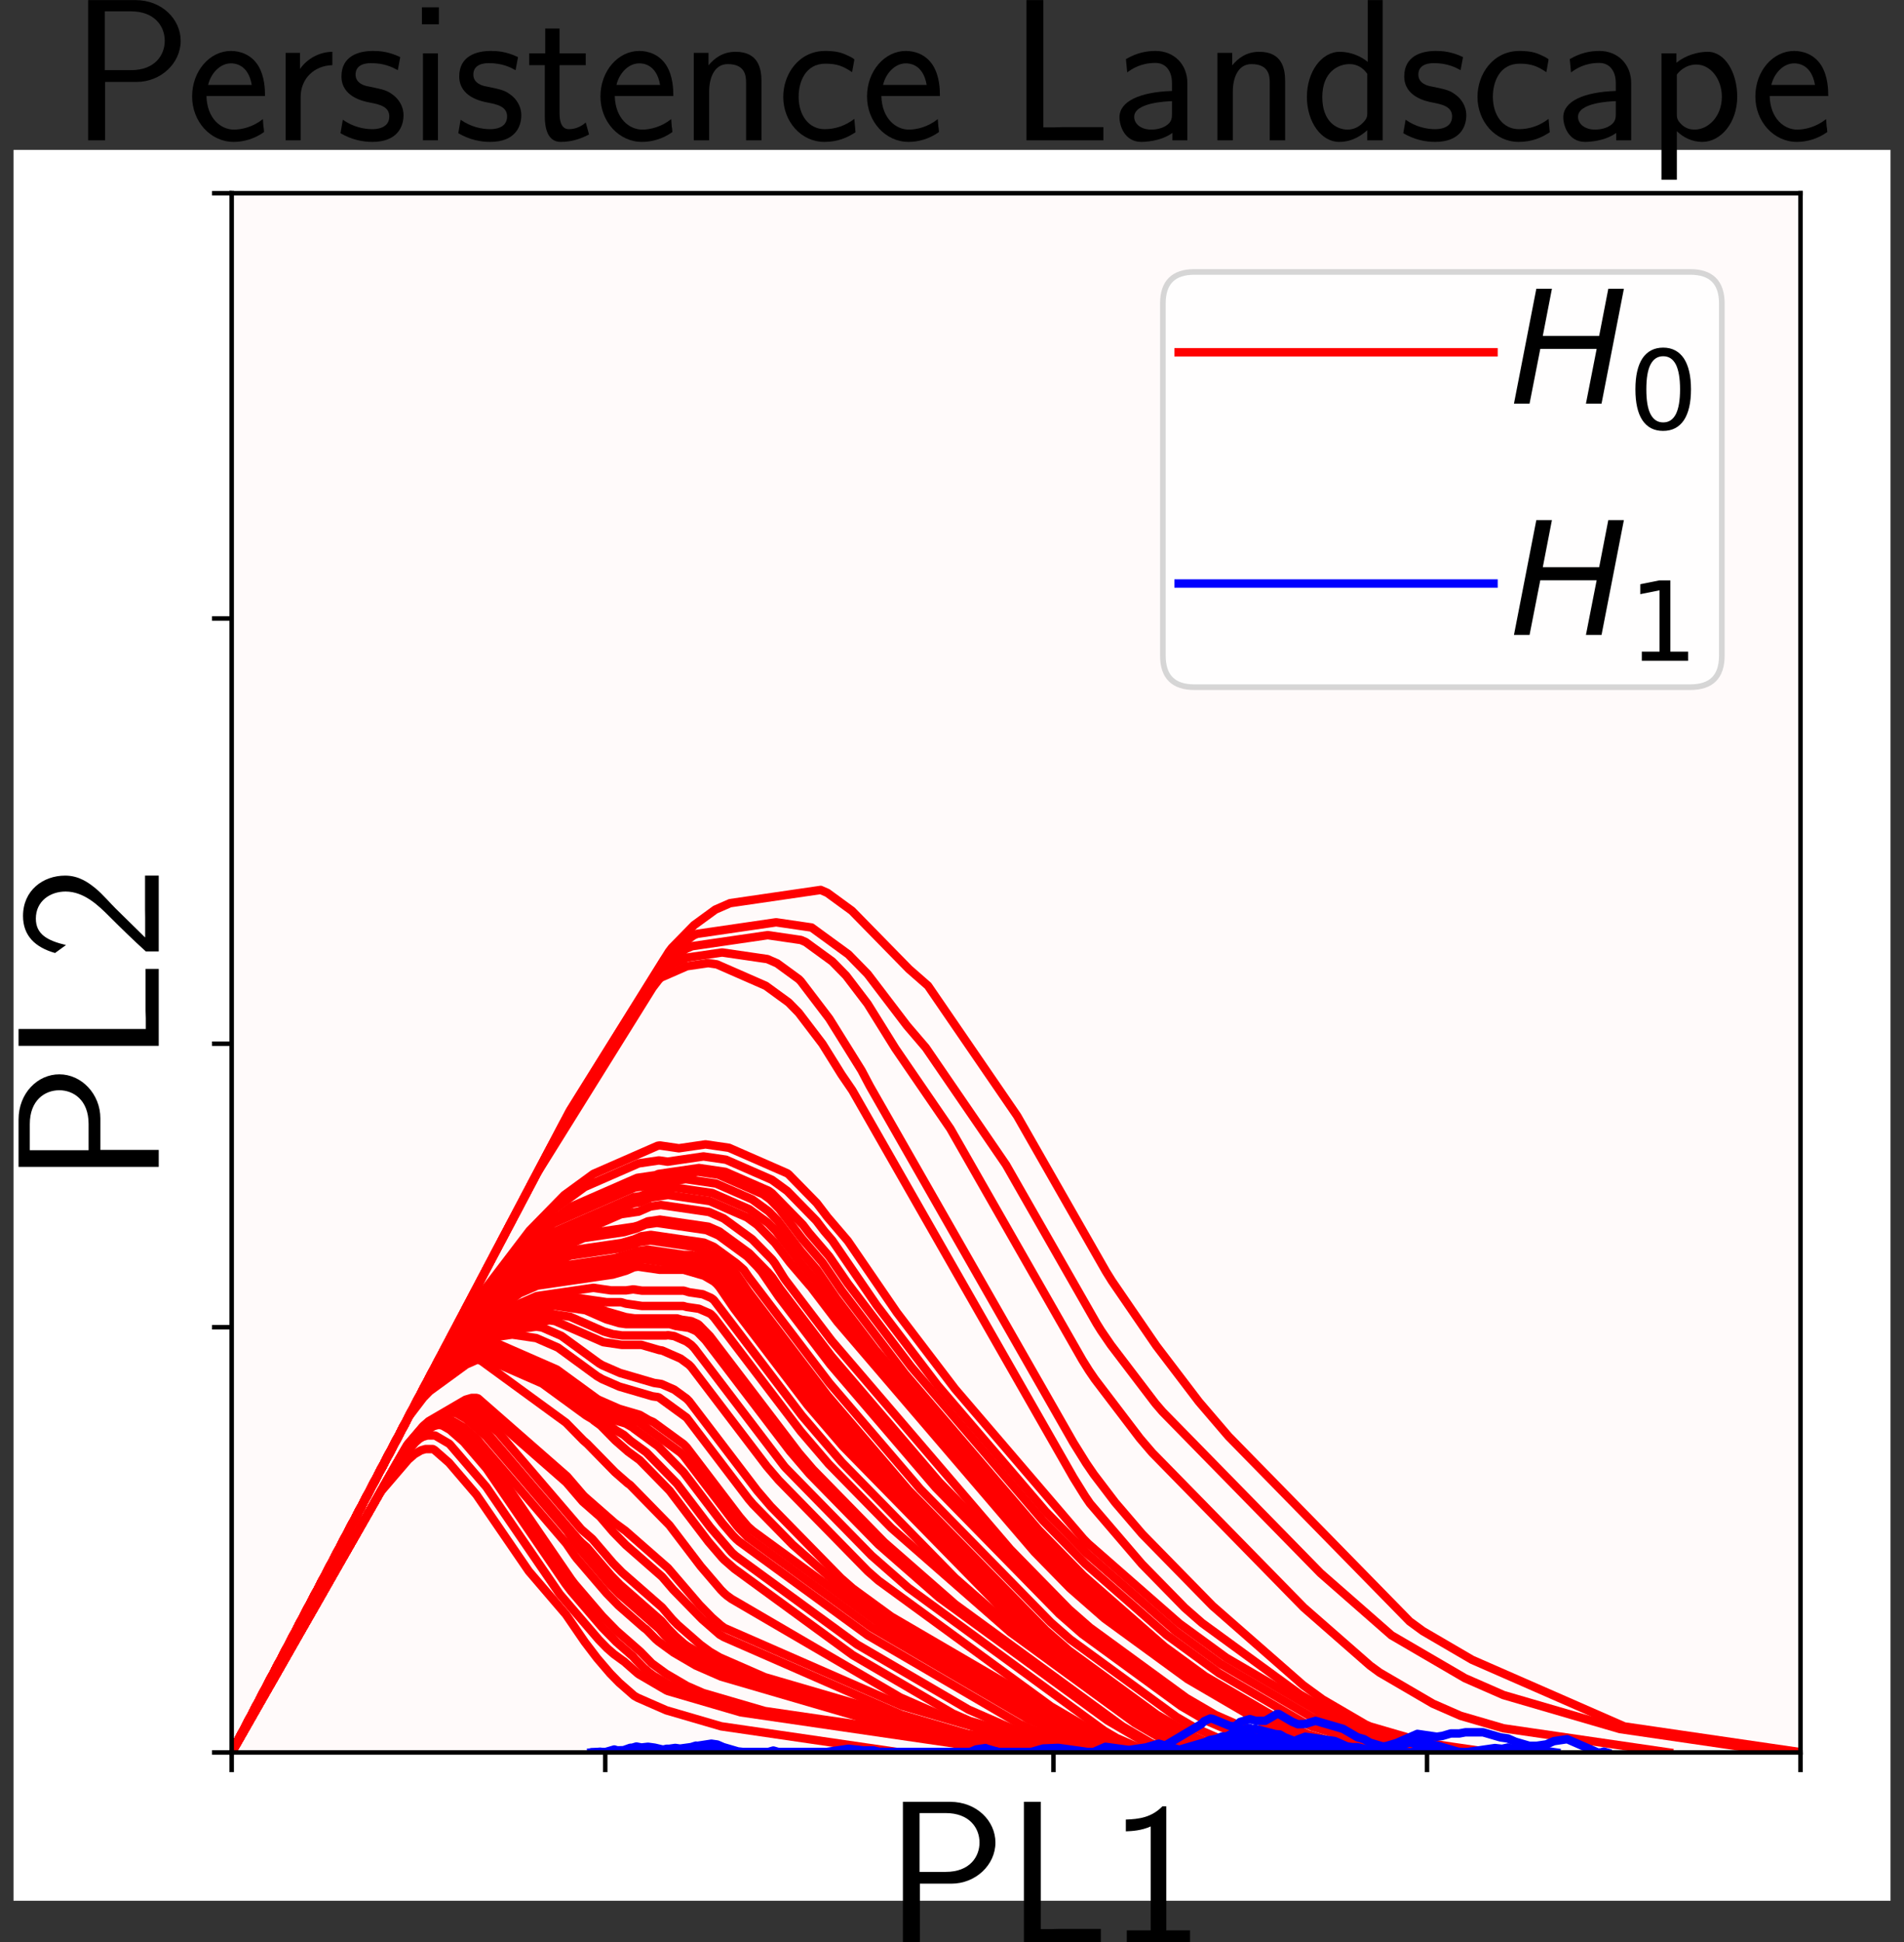 <?xml version="1.0" encoding="UTF-8"?>
<svg xmlns="http://www.w3.org/2000/svg" xmlns:xlink="http://www.w3.org/1999/xlink" width="280.363pt" height="285.865pt" viewBox="0 0 280.363 285.865" version="1.1">
<rect x="0" y="0" width="280.363" height="285.865" fill="#333333" stroke="none"/>
<defs>
<g>
<symbol overflow="visible" id="glyph3-0">
<path style="stroke:none;" d=""/>
</symbol>
<symbol overflow="visible" id="glyph3-1">
<path style="stroke:none;" d="M 9.781 -8.594 C 13.359 -8.594 16.266 -11.359 16.266 -14.641 C 16.266 -17.844 13.484 -20.641 9.609 -20.641 L 2.641 -20.641 L 2.641 0 L 5.141 0 L 5.141 -8.594 Z M 8.953 -18.984 C 12.406 -18.984 13.922 -16.812 13.922 -14.641 C 13.922 -12.609 12.531 -10.328 8.953 -10.328 L 5.094 -10.328 L 5.094 -18.984 Z M 8.953 -18.984 "/>
</symbol>
<symbol overflow="visible" id="glyph3-2">
<path style="stroke:none;" d="M 7.766 -1.938 C 7.406 -1.938 7.047 -1.906 6.688 -1.906 L 5.109 -1.906 L 5.109 -20.641 L 2.625 -20.641 L 2.625 0 L 13.953 0 L 13.953 -1.938 Z M 7.766 -1.938 "/>
</symbol>
<symbol overflow="visible" id="glyph3-3">
<path style="stroke:none;" d="M 8.453 -19.984 L 7.891 -19.984 C 6.281 -18.328 4.406 -18.094 2.5 -18.031 L 2.5 -16.297 C 3.359 -16.328 4.766 -16.391 6.156 -17.016 L 6.156 -1.719 L 2.641 -1.719 L 2.641 0 L 11.953 0 L 11.953 -1.719 L 8.453 -1.719 Z M 8.453 -19.984 "/>
</symbol>
<symbol overflow="visible" id="glyph3-4">
<path style="stroke:none;" d="M 11.625 -6.516 C 11.625 -7.5 11.578 -9.406 10.625 -10.984 C 9.578 -12.672 7.891 -13.156 6.609 -13.156 C 3.516 -13.156 0.891 -10.234 0.891 -6.453 C 0.891 -2.766 3.594 0.234 7.016 0.234 C 8.359 0.234 10 -0.156 11.484 -1.219 C 11.484 -1.344 11.422 -2 11.391 -2.016 C 11.391 -2.078 11.312 -3 11.312 -3.125 C 9.875 -1.969 8.234 -1.578 7.047 -1.578 C 5.141 -1.578 3.094 -3.188 3 -6.516 Z M 3.25 -8.156 C 3.625 -9.781 4.938 -11.328 6.609 -11.328 C 7.047 -11.328 9.141 -11.281 9.672 -8.156 Z M 3.25 -8.156 "/>
</symbol>
<symbol overflow="visible" id="glyph3-5">
<path style="stroke:none;" d="M 4.438 -6.344 C 4.438 -9.141 6.484 -11 9.109 -11.062 L 9.109 -13.031 C 7.203 -13 5.422 -12.047 4.344 -10.5 L 4.344 -12.875 L 2.234 -12.875 L 2.234 0 L 4.438 0 Z M 4.438 -6.344 "/>
</symbol>
<symbol overflow="visible" id="glyph3-6">
<path style="stroke:none;" d="M 9.578 -12.25 C 7.828 -13.094 6.453 -13.156 5.562 -13.156 C 3.453 -13.156 0.922 -12.406 0.922 -9.406 C 0.922 -6.391 4.188 -5.734 5.094 -5.562 C 6.453 -5.297 7.969 -5 7.969 -3.516 C 7.969 -1.641 5.828 -1.641 5.438 -1.641 C 4.25 -1.641 2.625 -1.969 1.125 -3.031 L 0.781 -1.047 C 2.469 -0.062 4.109 0.234 5.469 0.234 C 9.141 0.234 10.062 -2 10.062 -3.688 C 10.062 -5.141 9.219 -6.125 8.656 -6.578 C 7.672 -7.344 7.312 -7.438 4.875 -7.938 C 4.469 -8 3 -8.328 3 -9.672 C 3 -11.359 4.875 -11.359 5.297 -11.359 C 7.234 -11.359 8.422 -10.766 9.219 -10.328 Z M 9.578 -12.25 "/>
</symbol>
<symbol overflow="visible" id="glyph3-7">
<path style="stroke:none;" d="M 4.547 -19.578 L 2.047 -19.578 L 2.047 -17.078 L 4.547 -17.078 Z M 4.406 -12.797 L 2.203 -12.797 L 2.203 0 L 4.406 0 Z M 4.406 -12.797 "/>
</symbol>
<symbol overflow="visible" id="glyph3-8">
<path style="stroke:none;" d="M 4.969 -11.062 L 8.828 -11.062 L 8.828 -12.797 L 4.969 -12.797 L 4.969 -16.453 L 2.859 -16.453 L 2.859 -12.797 L 0.5 -12.797 L 0.5 -11.062 L 2.797 -11.062 L 2.797 -3.547 C 2.797 -1.844 3.188 0.234 5.141 0.234 C 6.641 0.234 8 -0.172 9.312 -0.859 L 8.828 -2.625 C 8.125 -2 7.266 -1.641 6.344 -1.641 C 5.031 -1.641 4.969 -3.297 4.969 -4.047 Z M 4.969 -11.062 "/>
</symbol>
<symbol overflow="visible" id="glyph3-9">
<path style="stroke:none;" d="M 12.172 -8.688 C 12.172 -10.562 11.719 -13.031 8.359 -13.031 C 6.453 -13.031 5.203 -12.047 4.375 -11.031 L 4.375 -12.875 L 2.203 -12.875 L 2.203 0 L 4.469 0 L 4.469 -7.203 C 4.469 -9.078 5.172 -11.219 7.203 -11.219 C 9.812 -11.219 9.906 -9.453 9.906 -8.453 L 9.906 0 L 12.172 0 Z M 12.172 -8.688 "/>
</symbol>
<symbol overflow="visible" id="glyph3-10">
<path style="stroke:none;" d="M 11.453 -11.875 C 11.453 -12.078 10.078 -12.672 9.734 -12.797 C 8.75 -13.156 7.5 -13.156 7.172 -13.156 C 3.297 -13.156 0.984 -9.781 0.984 -6.391 C 0.984 -2.828 3.562 0.234 7.047 0.234 C 9.047 0.234 10.469 -0.422 11.625 -1.188 L 11.453 -3.156 C 10.172 -2.172 8.688 -1.641 7.078 -1.641 C 4.766 -1.641 3.25 -3.656 3.25 -6.422 C 3.25 -8.562 4.219 -11.281 7.203 -11.281 C 8.828 -11.281 9.766 -10.953 11.125 -10.031 Z M 11.453 -11.875 "/>
</symbol>
<symbol overflow="visible" id="glyph3-11">
<path style="stroke:none;" d="M 11.188 -8.422 C 11.188 -11.219 9.188 -13.156 6.516 -13.156 C 5.203 -13.156 3.781 -12.906 2.141 -11.953 L 2.328 -10 C 3.062 -10.531 4.344 -11.391 6.484 -11.391 C 8 -11.391 8.922 -10.234 8.922 -8.391 L 8.922 -7.266 C 4.172 -7.109 1.188 -5.734 1.188 -3.391 C 1.188 -2.172 1.938 0.234 4.406 0.234 C 4.844 0.234 7.266 0.172 8.984 -1.094 L 8.984 0 L 11.188 0 Z M 8.922 -3.922 C 8.922 -3.391 8.922 -2.672 8.031 -2.141 C 7.266 -1.641 6.281 -1.578 5.859 -1.578 C 4.375 -1.578 3.359 -2.406 3.359 -3.453 C 3.359 -5.531 8 -5.734 8.922 -5.766 Z M 8.922 -3.922 "/>
</symbol>
<symbol overflow="visible" id="glyph3-12">
<path style="stroke:none;" d="M 12.141 -20.641 L 9.938 -20.641 L 9.938 -11.547 C 9.016 -12.312 7.5 -13.031 5.828 -13.031 C 3.125 -13.031 0.984 -10.078 0.984 -6.391 C 0.984 -2.703 3.094 0.234 5.734 0.234 C 7.797 0.234 9.156 -0.859 9.875 -1.484 L 9.875 0 L 12.141 0 Z M 9.875 -3.984 C 9.875 -3.562 9.875 -3.125 8.953 -2.328 C 8.359 -1.812 7.641 -1.578 6.969 -1.578 C 5.359 -1.578 3.25 -2.766 3.25 -6.359 C 3.25 -10.109 5.625 -11.219 7.266 -11.219 C 8.359 -11.219 9.25 -10.688 9.875 -9.781 Z M 9.875 -3.984 "/>
</symbol>
<symbol overflow="visible" id="glyph3-13">
<path style="stroke:none;" d="M 4.5 -1.344 C 5.469 -0.391 6.812 0.234 8.234 0.234 C 11 0.234 13.391 -2.625 13.391 -6.422 C 13.391 -9.938 11.609 -13.031 9.047 -13.031 C 7.562 -13.031 5.766 -12.5 4.438 -11.422 L 4.438 -12.797 L 2.234 -12.797 L 2.234 5.797 L 4.5 5.797 Z M 4.5 -9.672 C 4.734 -10.031 5.734 -11.156 7.375 -11.156 C 9.453 -11.156 11.125 -9.016 11.125 -6.422 C 11.125 -3.484 9.109 -1.578 7.109 -1.578 C 6.516 -1.578 5.891 -1.719 5.297 -2.234 C 4.5 -2.938 4.5 -3.391 4.5 -3.812 Z M 4.5 -9.672 "/>
</symbol>
<symbol overflow="visible" id="glyph4-0">
<path style="stroke:none;" d=""/>
</symbol>
<symbol overflow="visible" id="glyph4-1">
<path style="stroke:none;" d="M -8.594 -9.781 C -8.594 -13.359 -11.359 -16.266 -14.641 -16.266 C -17.844 -16.266 -20.641 -13.484 -20.641 -9.609 L -20.641 -2.641 L 0 -2.641 L 0 -5.141 L -8.594 -5.141 Z M -18.984 -8.953 C -18.984 -12.406 -16.812 -13.922 -14.641 -13.922 C -12.609 -13.922 -10.328 -12.531 -10.328 -8.953 L -10.328 -5.094 L -18.984 -5.094 Z M -18.984 -8.953 "/>
</symbol>
<symbol overflow="visible" id="glyph4-2">
<path style="stroke:none;" d="M -1.938 -7.766 C -1.938 -7.406 -1.906 -7.047 -1.906 -6.688 L -1.906 -5.109 L -20.641 -5.109 L -20.641 -2.625 L 0 -2.625 L 0 -13.953 L -1.938 -13.953 Z M -1.938 -7.766 "/>
</symbol>
<symbol overflow="visible" id="glyph4-3">
<path style="stroke:none;" d="M -6.312 -7.672 C -7.172 -8.516 -8.219 -9.766 -9.25 -10.625 C -10.266 -11.453 -11.688 -12.547 -13.781 -12.547 C -17.047 -12.547 -19.984 -10.359 -19.984 -6.609 C -19.984 -3.656 -18.141 -1.969 -15.266 -1.156 L -13.656 -2.328 C -16.359 -2.969 -18.094 -3.891 -18.094 -6.219 C -18.094 -8.781 -16 -10.203 -13.719 -10.203 C -10.984 -10.203 -8.859 -8.125 -7.281 -6.547 C -5.531 -4.797 -3.75 -3.062 -1.906 -1.391 L 0 -1.391 L 0 -12.547 L -2.016 -12.547 L -2.016 -7.5 C -2.016 -7.141 -2 -6.781 -2 -6.422 L -2 -3.453 L -2.016 -3.453 Z M -6.312 -7.672 "/>
</symbol>
<symbol overflow="visible" id="glyph0-0">
<path style="stroke:none;" d="M 5.27 -11 C 4.422 -11 3.793 -10.586 3.363 -9.758 C 2.934 -8.93 2.734 -7.688 2.734 -6.031 C 2.734 -4.375 2.934 -3.129 3.363 -2.301 C 3.793 -1.473 4.422 -1.059 5.27 -1.059 C 6.113 -1.059 6.742 -1.473 7.172 -2.301 C 7.586 -3.129 7.801 -4.375 7.801 -6.031 C 7.801 -7.688 7.586 -8.93 7.172 -9.758 C 6.742 -10.586 6.113 -11 5.27 -11 Z M 5.27 -12.293 C 6.609 -12.293 7.637 -11.746 8.367 -10.684 C 9.078 -9.609 9.441 -8.051 9.441 -6.031 C 9.441 -3.992 9.078 -2.434 8.367 -1.375 C 7.637 -0.316 6.609 0.215 5.25 0.215 C 3.895 0.215 2.867 -0.316 2.152 -1.375 C 1.441 -2.434 1.094 -3.992 1.094 -6.031 C 1.094 -8.051 1.441 -9.609 2.152 -10.684 C 2.867 -11.746 3.91 -12.293 5.27 -12.293 Z M 5.27 -12.293 "/>
</symbol>
<symbol overflow="visible" id="glyph0-1">
<path style="stroke:none;" d="M 1.773 -2.055 L 3.48 -2.055 L 3.48 0 L 1.773 0 Z M 1.773 -2.055 "/>
</symbol>
<symbol overflow="visible" id="glyph0-2">
<path style="stroke:none;" d="M 1.789 -12.074 L 8.199 -12.074 L 8.199 -10.699 L 3.281 -10.699 L 3.281 -7.734 C 3.512 -7.82 3.762 -7.887 3.992 -7.918 C 4.223 -7.953 4.473 -7.984 4.703 -7.984 C 6.047 -7.984 7.105 -7.602 7.902 -6.875 C 8.695 -6.129 9.094 -5.137 9.094 -3.875 C 9.094 -2.566 8.68 -1.559 7.867 -0.844 C 7.059 -0.133 5.914 0.215 4.457 0.215 C 3.941 0.215 3.43 0.164 2.898 0.098 C 2.367 0.016 1.84 -0.098 1.277 -0.281 L 1.277 -1.922 C 1.758 -1.656 2.254 -1.457 2.781 -1.324 C 3.297 -1.191 3.844 -1.145 4.422 -1.145 C 5.352 -1.145 6.098 -1.375 6.641 -1.871 C 7.172 -2.367 7.453 -3.031 7.453 -3.875 C 7.453 -4.703 7.172 -5.367 6.641 -5.863 C 6.098 -6.359 5.352 -6.609 4.422 -6.609 C 3.992 -6.609 3.543 -6.559 3.113 -6.461 C 2.684 -6.359 2.234 -6.211 1.789 -6.012 Z M 1.789 -12.074 "/>
</symbol>
<symbol overflow="visible" id="glyph0-3">
<path style="stroke:none;" d="M 2.055 -1.375 L 4.723 -1.375 L 4.723 -10.586 L 1.82 -10.004 L 1.82 -11.496 L 4.703 -12.074 L 6.344 -12.074 L 6.344 -1.375 L 9.012 -1.375 L 9.012 0 L 2.055 0 Z M 2.055 -1.375 "/>
</symbol>
<symbol overflow="visible" id="glyph0-4">
<path style="stroke:none;" d="M 5.465 -6.691 C 4.738 -6.691 4.156 -6.426 3.727 -5.93 C 3.297 -5.434 3.082 -4.738 3.082 -3.875 C 3.082 -3 3.297 -2.301 3.727 -1.805 C 4.156 -1.309 4.738 -1.059 5.465 -1.059 C 6.195 -1.059 6.773 -1.309 7.207 -1.805 C 7.637 -2.301 7.852 -3 7.852 -3.875 C 7.852 -4.738 7.637 -5.434 7.207 -5.93 C 6.773 -6.426 6.195 -6.691 5.465 -6.691 Z M 8.715 -11.812 L 8.715 -10.32 C 8.301 -10.52 7.887 -10.668 7.473 -10.766 C 7.039 -10.867 6.625 -10.918 6.227 -10.918 C 5.137 -10.918 4.309 -10.551 3.742 -9.824 C 3.18 -9.094 2.848 -7.984 2.781 -6.527 C 3.098 -6.992 3.496 -7.355 3.977 -7.602 C 4.457 -7.852 4.984 -7.984 5.566 -7.984 C 6.773 -7.984 7.734 -7.602 8.43 -6.875 C 9.129 -6.145 9.492 -5.137 9.492 -3.875 C 9.492 -2.633 9.109 -1.641 8.383 -0.895 C 7.652 -0.148 6.676 0.215 5.465 0.215 C 4.074 0.215 3 -0.316 2.27 -1.375 C 1.523 -2.434 1.16 -3.992 1.16 -6.031 C 1.16 -7.934 1.605 -9.457 2.52 -10.586 C 3.414 -11.711 4.637 -12.293 6.164 -12.293 C 6.559 -12.293 6.973 -12.242 7.406 -12.176 C 7.82 -12.094 8.25 -11.977 8.715 -11.812 Z M 8.715 -11.812 "/>
</symbol>
<symbol overflow="visible" id="glyph0-5">
<path style="stroke:none;" d="M 3.18 -1.375 L 8.879 -1.375 L 8.879 0 L 1.211 0 L 1.211 -1.375 C 1.82 -2.004 2.668 -2.867 3.742 -3.961 C 4.805 -5.035 5.484 -5.73 5.766 -6.047 C 6.293 -6.625 6.66 -7.121 6.859 -7.535 C 7.059 -7.934 7.172 -8.348 7.172 -8.746 C 7.172 -9.375 6.941 -9.906 6.492 -10.305 C 6.047 -10.699 5.465 -10.918 4.738 -10.918 C 4.223 -10.918 3.676 -10.816 3.113 -10.652 C 2.551 -10.469 1.938 -10.203 1.293 -9.84 L 1.293 -11.496 C 1.953 -11.762 2.566 -11.961 3.129 -12.094 C 3.695 -12.227 4.223 -12.293 4.703 -12.293 C 5.945 -12.293 6.941 -11.977 7.688 -11.348 C 8.43 -10.719 8.812 -9.891 8.812 -8.848 C 8.812 -8.348 8.715 -7.867 8.531 -7.438 C 8.348 -6.992 8.016 -6.461 7.52 -5.863 C 7.387 -5.699 6.957 -5.25 6.227 -4.504 C 5.5 -3.762 4.488 -2.715 3.18 -1.375 Z M 3.18 -1.375 "/>
</symbol>
<symbol overflow="visible" id="glyph0-6">
<path style="stroke:none;" d="M 6.727 -6.512 C 7.504 -6.344 8.117 -5.996 8.547 -5.465 C 8.977 -4.938 9.211 -4.273 9.211 -3.512 C 9.211 -2.32 8.797 -1.391 7.984 -0.746 C 7.156 -0.098 5.996 0.215 4.488 0.215 C 3.977 0.215 3.445 0.164 2.914 0.066 C 2.387 -0.016 1.82 -0.164 1.258 -0.363 L 1.258 -1.938 C 1.707 -1.672 2.203 -1.473 2.75 -1.34 C 3.281 -1.211 3.844 -1.145 4.438 -1.145 C 5.465 -1.145 6.246 -1.34 6.773 -1.738 C 7.305 -2.137 7.586 -2.734 7.586 -3.512 C 7.586 -4.207 7.34 -4.77 6.84 -5.168 C 6.344 -5.566 5.648 -5.781 4.754 -5.781 L 3.348 -5.781 L 3.348 -7.121 L 4.82 -7.121 C 5.617 -7.121 6.227 -7.273 6.66 -7.602 C 7.09 -7.918 7.305 -8.383 7.305 -8.996 C 7.305 -9.609 7.074 -10.09 6.641 -10.418 C 6.195 -10.75 5.566 -10.918 4.754 -10.918 C 4.309 -10.918 3.828 -10.867 3.312 -10.766 C 2.801 -10.668 2.234 -10.52 1.625 -10.32 L 1.625 -11.777 C 2.234 -11.945 2.816 -12.074 3.363 -12.16 C 3.895 -12.242 4.406 -12.293 4.902 -12.293 C 6.129 -12.293 7.105 -12.008 7.836 -11.445 C 8.562 -10.883 8.93 -10.121 8.93 -9.16 C 8.93 -8.496 8.73 -7.934 8.348 -7.473 C 7.969 -7.008 7.422 -6.676 6.727 -6.512 Z M 6.727 -6.512 "/>
</symbol>
<symbol overflow="visible" id="glyph0-7">
<path style="stroke:none;" d="M 5.27 -5.73 C 4.488 -5.73 3.875 -5.516 3.43 -5.102 C 2.98 -4.688 2.766 -4.125 2.766 -3.395 C 2.766 -2.668 2.98 -2.086 3.43 -1.672 C 3.875 -1.258 4.488 -1.059 5.27 -1.059 C 6.031 -1.059 6.641 -1.258 7.09 -1.691 C 7.535 -2.105 7.77 -2.668 7.77 -3.395 C 7.77 -4.125 7.535 -4.688 7.105 -5.102 C 6.66 -5.516 6.047 -5.73 5.27 -5.73 Z M 3.629 -6.426 C 2.934 -6.594 2.387 -6.926 1.988 -7.406 C 1.59 -7.887 1.406 -8.465 1.406 -9.16 C 1.406 -10.121 1.738 -10.883 2.434 -11.445 C 3.113 -12.008 4.059 -12.293 5.27 -12.293 C 6.461 -12.293 7.406 -12.008 8.102 -11.445 C 8.781 -10.883 9.129 -10.121 9.129 -9.16 C 9.129 -8.465 8.93 -7.887 8.531 -7.406 C 8.133 -6.926 7.602 -6.594 6.906 -6.426 C 7.688 -6.246 8.301 -5.879 8.746 -5.352 C 9.176 -4.82 9.41 -4.156 9.41 -3.395 C 9.41 -2.219 9.043 -1.324 8.332 -0.711 C 7.602 -0.082 6.578 0.215 5.25 0.215 C 3.926 0.215 2.898 -0.082 2.188 -0.711 C 1.473 -1.324 1.125 -2.219 1.125 -3.395 C 1.125 -4.156 1.34 -4.82 1.789 -5.352 C 2.219 -5.879 2.832 -6.246 3.629 -6.426 Z M 3.031 -9.012 C 3.031 -8.383 3.215 -7.887 3.609 -7.535 C 4.008 -7.188 4.555 -7.023 5.27 -7.023 C 5.965 -7.023 6.512 -7.188 6.906 -7.535 C 7.305 -7.887 7.504 -8.383 7.504 -9.012 C 7.504 -9.641 7.305 -10.121 6.906 -10.469 C 6.512 -10.816 5.965 -11 5.27 -11 C 4.555 -11 4.008 -10.816 3.609 -10.469 C 3.215 -10.121 3.031 -9.641 3.031 -9.012 Z M 3.031 -9.012 "/>
</symbol>
<symbol overflow="visible" id="glyph1-0">
<path style="stroke:none;" d="M 3.918 -16.906 L 6.215 -16.906 L 4.871 -9.973 L 13.172 -9.973 L 14.516 -16.906 L 16.812 -16.906 L 13.52 0 L 11.223 0 L 12.801 -8.047 L 4.5 -8.047 L 2.922 0 L 0.625 0 Z M 3.918 -16.906 "/>
</symbol>
<symbol overflow="visible" id="glyph2-0">
<path style="stroke:none;" d="M 5.164 -10.777 C 4.336 -10.777 3.719 -10.375 3.297 -9.562 C 2.875 -8.75 2.68 -7.531 2.68 -5.91 C 2.68 -4.285 2.875 -3.066 3.297 -2.258 C 3.719 -1.445 4.336 -1.039 5.164 -1.039 C 5.992 -1.039 6.605 -1.445 7.027 -2.258 C 7.434 -3.066 7.645 -4.285 7.645 -5.91 C 7.645 -7.531 7.434 -8.75 7.027 -9.562 C 6.605 -10.375 5.992 -10.777 5.164 -10.777 Z M 5.164 -12.047 C 6.477 -12.047 7.484 -11.508 8.199 -10.473 C 8.895 -9.414 9.254 -7.891 9.254 -5.91 C 9.254 -3.914 8.895 -2.387 8.199 -1.348 C 7.484 -0.309 6.477 0.211 5.145 0.211 C 3.816 0.211 2.809 -0.309 2.109 -1.348 C 1.414 -2.387 1.07 -3.914 1.07 -5.91 C 1.07 -7.891 1.414 -9.414 2.109 -10.473 C 2.809 -11.508 3.832 -12.047 5.164 -12.047 Z M 5.164 -12.047 "/>
</symbol>
<symbol overflow="visible" id="glyph2-1">
<path style="stroke:none;" d="M 2.012 -1.348 L 4.625 -1.348 L 4.625 -10.375 L 1.785 -9.805 L 1.785 -11.266 L 4.609 -11.836 L 6.219 -11.836 L 6.219 -1.348 L 8.832 -1.348 L 8.832 0 L 2.012 0 Z M 2.012 -1.348 "/>
</symbol>
</g>
<clipPath id="clip1">
  <path d="M 1.992 22.066 L 278.375 22.066 L 278.375 279.785 L 1.992 279.785 Z M 1.992 22.066 "/>
</clipPath>
<clipPath id="clip2">
  <path d="M 3 22.066 L 27 22.066 L 27 35 L 3 35 Z M 3 22.066 "/>
</clipPath>
<clipPath id="clip3">
  <path d="M 34.125 130 L 265.207 130 L 265.207 257.953 L 34.125 257.953 Z M 34.125 130 "/>
</clipPath>
<clipPath id="clip4">
  <path d="M 34.125 134 L 264 134 L 264 257.953 L 34.125 257.953 Z M 34.125 134 "/>
</clipPath>
<clipPath id="clip5">
  <path d="M 34.125 136 L 247 136 L 247 257.953 L 34.125 257.953 Z M 34.125 136 "/>
</clipPath>
<clipPath id="clip6">
  <path d="M 34.125 139 L 221 139 L 221 257.953 L 34.125 257.953 Z M 34.125 139 "/>
</clipPath>
<clipPath id="clip7">
  <path d="M 34.125 140 L 218 140 L 218 257.953 L 34.125 257.953 Z M 34.125 140 "/>
</clipPath>
<clipPath id="clip8">
  <path d="M 34.125 167 L 217 167 L 217 257.953 L 34.125 257.953 Z M 34.125 167 "/>
</clipPath>
<clipPath id="clip9">
  <path d="M 34.125 169 L 212 169 L 212 257.953 L 34.125 257.953 Z M 34.125 169 "/>
</clipPath>
<clipPath id="clip10">
  <path d="M 34.125 171 L 212 171 L 212 257.953 L 34.125 257.953 Z M 34.125 171 "/>
</clipPath>
<clipPath id="clip11">
  <path d="M 34.125 171 L 210 171 L 210 257.953 L 34.125 257.953 Z M 34.125 171 "/>
</clipPath>
<clipPath id="clip12">
  <path d="M 34.125 172 L 208 172 L 208 257.953 L 34.125 257.953 Z M 34.125 172 "/>
</clipPath>
<clipPath id="clip13">
  <path d="M 34.125 173 L 208 173 L 208 257.953 L 34.125 257.953 Z M 34.125 173 "/>
</clipPath>
<clipPath id="clip14">
  <path d="M 34.125 174 L 206 174 L 206 257.953 L 34.125 257.953 Z M 34.125 174 "/>
</clipPath>
<clipPath id="clip15">
  <path d="M 34.125 176 L 196 176 L 196 257.953 L 34.125 257.953 Z M 34.125 176 "/>
</clipPath>
<clipPath id="clip16">
  <path d="M 34.125 178 L 195 178 L 195 257.953 L 34.125 257.953 Z M 34.125 178 "/>
</clipPath>
<clipPath id="clip17">
  <path d="M 34.125 179 L 192 179 L 192 257.953 L 34.125 257.953 Z M 34.125 179 "/>
</clipPath>
<clipPath id="clip18">
  <path d="M 34.125 180 L 186 180 L 186 257.953 L 34.125 257.953 Z M 34.125 180 "/>
</clipPath>
<clipPath id="clip19">
  <path d="M 34.125 181 L 184 181 L 184 257.953 L 34.125 257.953 Z M 34.125 181 "/>
</clipPath>
<clipPath id="clip20">
  <path d="M 34.125 183 L 182 183 L 182 257.953 L 34.125 257.953 Z M 34.125 183 "/>
</clipPath>
<clipPath id="clip21">
  <path d="M 34.125 183 L 180 183 L 180 257.953 L 34.125 257.953 Z M 34.125 183 "/>
</clipPath>
<clipPath id="clip22">
  <path d="M 34.125 184 L 179 184 L 179 257.953 L 34.125 257.953 Z M 34.125 184 "/>
</clipPath>
<clipPath id="clip23">
  <path d="M 34.125 185 L 179 185 L 179 257.953 L 34.125 257.953 Z M 34.125 185 "/>
</clipPath>
<clipPath id="clip24">
  <path d="M 34.125 188 L 178 188 L 178 257.953 L 34.125 257.953 Z M 34.125 188 "/>
</clipPath>
<clipPath id="clip25">
  <path d="M 34.125 189 L 178 189 L 178 257.953 L 34.125 257.953 Z M 34.125 189 "/>
</clipPath>
<clipPath id="clip26">
  <path d="M 34.125 190 L 176 190 L 176 257.953 L 34.125 257.953 Z M 34.125 190 "/>
</clipPath>
<clipPath id="clip27">
  <path d="M 34.125 191 L 175 191 L 175 257.953 L 34.125 257.953 Z M 34.125 191 "/>
</clipPath>
<clipPath id="clip28">
  <path d="M 34.125 192 L 172 192 L 172 257.953 L 34.125 257.953 Z M 34.125 192 "/>
</clipPath>
<clipPath id="clip29">
  <path d="M 34.125 193 L 171 193 L 171 257.953 L 34.125 257.953 Z M 34.125 193 "/>
</clipPath>
<clipPath id="clip30">
  <path d="M 34.125 194 L 170 194 L 170 257.953 L 34.125 257.953 Z M 34.125 194 "/>
</clipPath>
<clipPath id="clip31">
  <path d="M 34.125 195 L 170 195 L 170 257.953 L 34.125 257.953 Z M 34.125 195 "/>
</clipPath>
<clipPath id="clip32">
  <path d="M 34.125 196 L 170 196 L 170 257.953 L 34.125 257.953 Z M 34.125 196 "/>
</clipPath>
<clipPath id="clip33">
  <path d="M 34.125 197 L 169 197 L 169 257.953 L 34.125 257.953 Z M 34.125 197 "/>
</clipPath>
<clipPath id="clip34">
  <path d="M 34.125 198 L 167 198 L 167 257.953 L 34.125 257.953 Z M 34.125 198 "/>
</clipPath>
<clipPath id="clip35">
  <path d="M 34.125 198 L 165 198 L 165 257.953 L 34.125 257.953 Z M 34.125 198 "/>
</clipPath>
<clipPath id="clip36">
  <path d="M 34.125 199 L 164 199 L 164 257.953 L 34.125 257.953 Z M 34.125 199 "/>
</clipPath>
<clipPath id="clip37">
  <path d="M 34.125 204 L 164 204 L 164 257.953 L 34.125 257.953 Z M 34.125 204 "/>
</clipPath>
<clipPath id="clip38">
  <path d="M 34.125 205 L 162 205 L 162 257.953 L 34.125 257.953 Z M 34.125 205 "/>
</clipPath>
<clipPath id="clip39">
  <path d="M 34.125 206 L 162 206 L 162 257.953 L 34.125 257.953 Z M 34.125 206 "/>
</clipPath>
<clipPath id="clip40">
  <path d="M 34.125 207 L 161 207 L 161 257.953 L 34.125 257.953 Z M 34.125 207 "/>
</clipPath>
<clipPath id="clip41">
  <path d="M 34.125 207 L 158 207 L 158 257.953 L 34.125 257.953 Z M 34.125 207 "/>
</clipPath>
<clipPath id="clip42">
  <path d="M 34.125 208 L 156 208 L 156 257.953 L 34.125 257.953 Z M 34.125 208 "/>
</clipPath>
<clipPath id="clip43">
  <path d="M 34.125 208 L 154 208 L 154 257.953 L 34.125 257.953 Z M 34.125 208 "/>
</clipPath>
<clipPath id="clip44">
  <path d="M 34.125 210 L 151 210 L 151 257.953 L 34.125 257.953 Z M 34.125 210 "/>
</clipPath>
<clipPath id="clip45">
  <path d="M 34.125 212 L 134 212 L 134 257.953 L 34.125 257.953 Z M 34.125 212 "/>
</clipPath>
<clipPath id="clip46">
  <path d="M 86 251 L 238 251 L 238 257.953 L 86 257.953 Z M 86 251 "/>
</clipPath>
<clipPath id="clip47">
  <path d="M 86 253 L 231 253 L 231 257.953 L 86 257.953 Z M 86 253 "/>
</clipPath>
<clipPath id="clip48">
  <path d="M 86 254 L 227 254 L 227 257.953 L 86 257.953 Z M 86 254 "/>
</clipPath>
<clipPath id="clip49">
  <path d="M 88 255 L 226 255 L 226 257.953 L 88 257.953 Z M 88 255 "/>
</clipPath>
<clipPath id="clip50">
  <path d="M 89 255 L 226 255 L 226 257.953 L 89 257.953 Z M 89 255 "/>
</clipPath>
<clipPath id="clip51">
  <path d="M 89 256 L 197 256 L 197 257.953 L 89 257.953 Z M 89 256 "/>
</clipPath>
<clipPath id="clip52">
  <path d="M 92 256 L 193 256 L 193 257.953 L 92 257.953 Z M 92 256 "/>
</clipPath>
<clipPath id="clip53">
  <path d="M 92 256 L 190 256 L 190 257.953 L 92 257.953 Z M 92 256 "/>
</clipPath>
<clipPath id="clip54">
  <path d="M 92 256 L 184 256 L 184 257.953 L 92 257.953 Z M 92 256 "/>
</clipPath>
<clipPath id="clip55">
  <path d="M 92 257 L 100 257 L 100 257.953 L 92 257.953 Z M 92 257 "/>
</clipPath>
<clipPath id="clip56">
  <path d="M 93 257 L 99 257 L 99 257.953 L 93 257.953 Z M 93 257 "/>
</clipPath>
<clipPath id="clip57">
  <path d="M 132 265 L 176 265 L 176 285.863 L 132 285.863 Z M 132 265 "/>
</clipPath>
</defs>
<g id="surface1">
<g clip-path="url(#clip1)" clip-rule="nonzero">
<path style=" stroke:none;fill-rule:nonzero;fill:rgb(100%,100%,100%);fill-opacity:1;" d="M 1.992 279.785 L 278.375 279.785 L 278.375 22.066 L 1.992 22.066 Z M 1.992 279.785 "/>
</g>
<path style=" stroke:none;fill-rule:nonzero;fill:rgb(100%,98.038%,98.038%);fill-opacity:1;" d="M 34.125 257.953 L 265.207 257.953 L 265.207 28.363 L 34.125 28.363 Z M 34.125 257.953 "/>
<path style="fill:none;stroke-width:0.8;stroke-linecap:butt;stroke-linejoin:round;stroke:rgb(0%,0%,0%);stroke-opacity:1;stroke-miterlimit:10;" d="M 38.795 26.36 L 38.795 22.861 " transform="matrix(0.828,0,0,-0.828,1.993,279.786)"/>
<g style="fill:rgb(100%,100%,100%);fill-opacity:1;">
  <use xlink:href="#glyph0-0" x="20.959" y="276.344"/>
  <use xlink:href="#glyph0-1" x="31.494" y="276.344"/>
  <use xlink:href="#glyph0-0" x="36.762" y="276.344"/>
</g>
<path style="fill:none;stroke-width:0.8;stroke-linecap:butt;stroke-linejoin:round;stroke:rgb(0%,0%,0%);stroke-opacity:1;stroke-miterlimit:10;" d="M 105.224 26.36 L 105.224 22.861 " transform="matrix(0.828,0,0,-0.828,1.993,279.786)"/>
<g style="fill:rgb(100%,100%,100%);fill-opacity:1;">
  <use xlink:href="#glyph0-0" x="75.978" y="276.344"/>
  <use xlink:href="#glyph0-1" x="86.513" y="276.344"/>
  <use xlink:href="#glyph0-2" x="91.781" y="276.344"/>
</g>
<path style="fill:none;stroke-width:0.8;stroke-linecap:butt;stroke-linejoin:round;stroke:rgb(0%,0%,0%);stroke-opacity:1;stroke-miterlimit:10;" d="M 184.938 26.36 L 184.938 22.861 " transform="matrix(0.828,0,0,-0.828,1.993,279.786)"/>
<g style="fill:rgb(100%,100%,100%);fill-opacity:1;">
  <use xlink:href="#glyph0-3" x="142.001" y="276.344"/>
  <use xlink:href="#glyph0-1" x="152.537" y="276.344"/>
  <use xlink:href="#glyph0-3" x="157.804" y="276.344"/>
</g>
<path style="fill:none;stroke-width:0.8;stroke-linecap:butt;stroke-linejoin:round;stroke:rgb(0%,0%,0%);stroke-opacity:1;stroke-miterlimit:10;" d="M 251.367 26.36 L 251.367 22.861 " transform="matrix(0.828,0,0,-0.828,1.993,279.786)"/>
<g style="fill:rgb(100%,100%,100%);fill-opacity:1;">
  <use xlink:href="#glyph0-3" x="197.021" y="276.344"/>
  <use xlink:href="#glyph0-1" x="207.556" y="276.344"/>
  <use xlink:href="#glyph0-4" x="212.824" y="276.344"/>
</g>
<path style="fill:none;stroke-width:0.8;stroke-linecap:butt;stroke-linejoin:round;stroke:rgb(0%,0%,0%);stroke-opacity:1;stroke-miterlimit:10;" d="M 317.795 26.36 L 317.795 22.861 " transform="matrix(0.828,0,0,-0.828,1.993,279.786)"/>
<g style="fill:rgb(100%,100%,100%);fill-opacity:1;">
  <use xlink:href="#glyph0-5" x="252.04" y="276.344"/>
  <use xlink:href="#glyph0-1" x="262.576" y="276.344"/>
  <use xlink:href="#glyph0-3" x="267.843" y="276.344"/>
</g>
<path style="fill:none;stroke-width:0.8;stroke-linecap:butt;stroke-linejoin:round;stroke:rgb(0%,0%,0%);stroke-opacity:1;stroke-miterlimit:10;" d="M 38.795 26.36 L 35.296 26.36 " transform="matrix(0.828,0,0,-0.828,1.993,279.786)"/>
<g style="fill:rgb(100%,100%,100%);fill-opacity:1;">
  <use xlink:href="#glyph0-0" x="1.993" y="264.25"/>
  <use xlink:href="#glyph0-1" x="12.528" y="264.25"/>
  <use xlink:href="#glyph0-0" x="17.796" y="264.25"/>
</g>
<path style="fill:none;stroke-width:0.8;stroke-linecap:butt;stroke-linejoin:round;stroke:rgb(0%,0%,0%);stroke-opacity:1;stroke-miterlimit:10;" d="M 38.795 101.957 L 35.296 101.957 " transform="matrix(0.828,0,0,-0.828,1.993,279.786)"/>
<g style="fill:rgb(100%,100%,100%);fill-opacity:1;">
  <use xlink:href="#glyph0-0" x="1.993" y="201.634"/>
  <use xlink:href="#glyph0-1" x="12.528" y="201.634"/>
  <use xlink:href="#glyph0-6" x="17.796" y="201.634"/>
</g>
<path style="fill:none;stroke-width:0.8;stroke-linecap:butt;stroke-linejoin:round;stroke:rgb(0%,0%,0%);stroke-opacity:1;stroke-miterlimit:10;" d="M 38.795 152.36 L 35.296 152.36 " transform="matrix(0.828,0,0,-0.828,1.993,279.786)"/>
<g style="fill:rgb(100%,100%,100%);fill-opacity:1;">
  <use xlink:href="#glyph0-0" x="1.993" y="159.89"/>
  <use xlink:href="#glyph0-1" x="12.528" y="159.89"/>
  <use xlink:href="#glyph0-2" x="17.796" y="159.89"/>
</g>
<path style="fill:none;stroke-width:0.8;stroke-linecap:butt;stroke-linejoin:round;stroke:rgb(0%,0%,0%);stroke-opacity:1;stroke-miterlimit:10;" d="M 38.795 227.957 L 35.296 227.957 " transform="matrix(0.828,0,0,-0.828,1.993,279.786)"/>
<g style="fill:rgb(100%,100%,100%);fill-opacity:1;">
  <use xlink:href="#glyph0-0" x="1.993" y="97.275"/>
  <use xlink:href="#glyph0-1" x="12.528" y="97.275"/>
  <use xlink:href="#glyph0-7" x="17.796" y="97.275"/>
</g>
<path style="fill:none;stroke-width:0.8;stroke-linecap:butt;stroke-linejoin:round;stroke:rgb(0%,0%,0%);stroke-opacity:1;stroke-miterlimit:10;" d="M 38.795 303.559 L 35.296 303.559 " transform="matrix(0.828,0,0,-0.828,1.993,279.786)"/>
<g clip-path="url(#clip2)" clip-rule="nonzero">
<g style="fill:rgb(100%,100%,100%);fill-opacity:1;">
  <use xlink:href="#glyph0-3" x="1.993" y="34.659"/>
  <use xlink:href="#glyph0-1" x="12.528" y="34.659"/>
  <use xlink:href="#glyph0-3" x="17.796" y="34.659"/>
</g>
</g>
<g clip-path="url(#clip3)" clip-rule="nonzero">
<path style="fill:none;stroke-width:1.5;stroke-linecap:square;stroke-linejoin:round;stroke:rgb(100%,0%,0%);stroke-opacity:1;stroke-miterlimit:10;" d="M 38.795 26.36 L 99.022 140.593 L 116.543 168.711 L 117.071 169.405 L 121.014 173.432 L 124.801 176.196 L 127.433 177.347 L 143.539 179.696 L 144.727 179.177 L 149.09 175.993 L 159.249 165.622 L 162.625 162.665 L 178.482 139.532 L 194.29 111.852 L 195.342 110.164 L 203.228 98.656 L 210.807 88.705 L 216.07 82.559 L 248.282 49.663 L 250.655 47.928 L 259.384 42.834 L 286.456 30.987 L 318.163 26.36 " transform="matrix(0.828,0,0,-0.828,1.993,279.786)"/>
</g>
<g clip-path="url(#clip4)" clip-rule="nonzero">
<path style="fill:none;stroke-width:1.5;stroke-linecap:square;stroke-linejoin:round;stroke:rgb(100%,0%,0%);stroke-opacity:1;stroke-miterlimit:10;" d="M 38.795 26.36 L 98.833 140.239 L 115.713 167.325 L 116.109 167.848 L 116.972 168.73 L 120.919 171.607 L 121.561 171.89 L 135.62 173.942 L 141.926 173.017 L 148.458 168.254 L 151.882 164.754 L 158.876 155.577 L 162.234 151.653 L 176.501 130.835 L 192.626 102.603 L 193.423 101.325 L 195.149 98.807 L 203.044 88.441 L 204.322 86.95 L 232.44 58.233 L 245.052 47.187 L 258.116 39.566 L 264.968 36.566 L 285.673 30.525 L 314.206 26.36 " transform="matrix(0.828,0,0,-0.828,1.993,279.786)"/>
</g>
<g clip-path="url(#clip5)" clip-rule="nonzero">
<path style="fill:none;stroke-width:1.5;stroke-linecap:square;stroke-linejoin:round;stroke:rgb(100%,0%,0%);stroke-opacity:1;stroke-miterlimit:10;" d="M 38.795 26.36 L 97.814 138.301 L 114.444 164.99 L 115.029 165.754 L 115.548 166.287 L 119.561 169.216 L 120.646 169.692 L 134.12 171.659 L 140.025 170.796 L 140.869 170.428 L 145.604 166.976 L 148.066 164.457 L 151.882 159.449 L 156.829 151.506 L 166.597 137.254 L 190.088 96.123 L 191.258 94.251 L 192.295 92.737 L 200.327 82.187 L 202.497 79.654 L 229.446 52.13 L 241.25 41.797 L 242.943 40.561 L 252.409 35.038 L 257.338 32.878 L 264.968 30.652 L 294.398 26.36 " transform="matrix(0.828,0,0,-0.828,1.993,279.786)"/>
</g>
<g clip-path="url(#clip6)" clip-rule="nonzero">
<path style="fill:none;stroke-width:1.5;stroke-linecap:square;stroke-linejoin:round;stroke:rgb(100%,0%,0%);stroke-opacity:1;stroke-miterlimit:10;" d="M 38.795 26.36 L 95.541 133.986 L 113.647 163.052 L 114.779 164.533 L 115.453 165.226 L 117.359 166.613 L 119.764 167.669 L 126.013 168.579 L 134.064 167.405 L 135.79 166.65 L 139.638 163.844 L 140.025 163.448 L 145.067 156.826 L 150.802 147.62 L 152.283 144.814 L 188.499 81.404 L 190.758 77.777 L 192.112 75.801 L 195.918 70.802 L 200.733 65.185 L 213.231 52.418 L 229.328 38.325 L 232.785 35.802 L 240.477 31.312 L 241.25 30.977 L 251.338 28.035 L 262.808 26.36 " transform="matrix(0.828,0,0,-0.828,1.993,279.786)"/>
</g>
<g clip-path="url(#clip7)" clip-rule="nonzero">
<path style="fill:none;stroke-width:1.5;stroke-linecap:square;stroke-linejoin:round;stroke:rgb(100%,0%,0%);stroke-opacity:1;stroke-miterlimit:10;" d="M 38.795 26.36 L 93.018 129.203 L 113.642 162.311 L 114.685 163.674 L 115.104 164.108 L 115.109 164.108 L 119.731 166.132 L 123.546 166.688 L 125.074 166.466 L 133.785 162.651 L 137.841 159.694 L 139.638 157.859 L 143.85 152.332 L 147.241 146.885 L 149.175 144.059 L 188.494 75.226 L 190.574 71.882 L 191.418 70.651 L 191.418 70.646 L 200.667 59.855 L 208.293 52.064 L 211.354 49.385 L 228.771 36.679 L 236.883 31.944 L 240.477 30.374 L 248.9 27.917 L 259.559 26.36 " transform="matrix(0.828,0,0,-0.828,1.993,279.786)"/>
</g>
<g clip-path="url(#clip8)" clip-rule="nonzero">
<path style="fill:none;stroke-width:1.5;stroke-linecap:square;stroke-linejoin:round;stroke:rgb(100%,0%,0%);stroke-opacity:1;stroke-miterlimit:10;" d="M 38.795 26.36 L 78.563 101.788 L 91.768 119.129 L 97.946 125.44 L 103.12 129.213 L 114.534 134.207 L 114.944 134.268 L 118.33 133.773 L 123.061 134.462 L 127.235 133.853 L 137.582 129.326 L 137.841 129.137 L 142.845 124.025 L 144.746 121.535 L 148.378 117.29 L 157.098 104.565 L 167.441 90.987 L 190.267 64.34 L 191.088 63.501 L 207.331 49.286 L 215.669 43.202 L 236.369 31.119 L 236.883 30.893 L 246.896 27.973 L 257.96 26.36 " transform="matrix(0.828,0,0,-0.828,1.993,279.786)"/>
</g>
<g clip-path="url(#clip9)" clip-rule="nonzero">
<path style="fill:none;stroke-width:1.5;stroke-linecap:square;stroke-linejoin:round;stroke:rgb(100%,0%,0%);stroke-opacity:1;stroke-miterlimit:10;" d="M 38.795 26.36 L 77.553 99.868 L 91.485 118.167 L 96.145 122.921 L 101.569 126.883 L 111.176 131.085 L 114.779 131.613 L 116.307 131.387 L 122.702 132.321 L 126.706 131.736 L 134.884 128.156 L 137.582 126.19 L 142.775 120.884 L 144.175 119.049 L 145.604 117.38 L 153.49 105.872 L 164.342 91.624 L 183.552 69.203 L 190.758 61.841 L 206.609 47.965 L 214.613 42.122 L 230.969 32.581 L 236.369 30.213 L 246.754 27.186 L 252.409 26.36 " transform="matrix(0.828,0,0,-0.828,1.993,279.786)"/>
</g>
<g clip-path="url(#clip10)" clip-rule="nonzero">
<path style="fill:none;stroke-width:1.5;stroke-linecap:square;stroke-linejoin:round;stroke:rgb(100%,0%,0%);stroke-opacity:1;stroke-miterlimit:10;" d="M 38.795 26.36 L 76.45 97.783 L 76.539 97.92 L 90.122 115.762 L 93.565 119.275 L 99.206 123.393 L 110.902 128.51 L 114.104 128.977 L 114.279 129.029 L 114.685 129.208 L 121.905 130.26 L 126.593 129.576 L 134.3 126.204 L 134.884 125.779 L 140.383 120.162 L 141.449 118.757 L 145.067 114.536 L 148.335 109.772 L 159.616 94.954 L 183.014 67.646 L 190.574 59.921 L 205.015 47.282 L 214.391 40.443 L 229.804 31.444 L 230.969 30.935 L 241.967 27.728 L 251.338 26.36 " transform="matrix(0.828,0,0,-0.828,1.993,279.786)"/>
</g>
<g clip-path="url(#clip11)" clip-rule="nonzero">
<path style="fill:none;stroke-width:1.5;stroke-linecap:square;stroke-linejoin:round;stroke:rgb(100%,0%,0%);stroke-opacity:1;stroke-miterlimit:10;" d="M 38.795 26.36 L 76.421 97.722 L 76.45 97.774 L 89.495 114.903 L 93.042 118.521 L 98.668 122.629 L 110.567 127.835 L 114.043 128.345 L 114.104 128.364 L 114.534 128.548 L 121.745 129.599 L 125.339 129.076 L 133.29 125.595 L 134.521 124.699 L 136.186 122.997 L 140.195 117.733 L 143.85 113.47 L 147.283 108.456 L 158.541 93.671 L 182.335 65.897 L 190.267 57.799 L 204.695 45.169 L 211.882 39.924 L 227.785 30.643 L 230.243 29.567 L 233.577 28.596 L 248.9 26.36 " transform="matrix(0.828,0,0,-0.828,1.993,279.786)"/>
</g>
<g clip-path="url(#clip12)" clip-rule="nonzero">
<path style="fill:none;stroke-width:1.5;stroke-linecap:square;stroke-linejoin:round;stroke:rgb(100%,0%,0%);stroke-opacity:1;stroke-miterlimit:10;" d="M 38.795 26.36 L 76.214 97.326 L 76.421 97.661 L 89.396 114.696 L 92.565 117.936 L 96.032 120.469 L 110.454 126.779 L 113.628 127.241 L 114.043 127.364 L 114.43 127.534 L 119.561 128.284 L 124.928 127.501 L 131.361 124.685 L 134.3 122.539 L 135.842 120.964 L 139.992 115.517 L 142.845 112.187 L 146.335 107.093 L 153.268 97.986 L 182.113 64.321 L 190.06 56.2 L 200.327 47.216 L 211.061 39.382 L 223.927 31.874 L 229.804 29.303 L 232.888 28.402 L 246.896 26.36 " transform="matrix(0.828,0,0,-0.828,1.993,279.786)"/>
</g>
<g clip-path="url(#clip13)" clip-rule="nonzero">
<path style="fill:none;stroke-width:1.5;stroke-linecap:square;stroke-linejoin:round;stroke:rgb(100%,0%,0%);stroke-opacity:1;stroke-miterlimit:10;" d="M 38.795 26.36 L 75.12 95.251 L 75.186 95.364 L 89.231 113.805 L 90.91 115.517 L 94.607 118.214 L 110.317 125.091 L 111.44 125.256 L 111.577 125.298 L 113.892 126.312 L 117.359 126.817 L 124.263 125.808 L 130.842 122.931 L 134.177 120.497 L 135.62 119.026 L 139.667 113.71 L 142.775 110.079 L 143.02 109.725 L 150.415 100.014 L 181.835 63.336 L 188.989 56.03 L 195.918 49.965 L 209.732 39.887 L 222.89 32.208 L 229.554 29.289 L 232.44 28.45 L 246.754 26.36 " transform="matrix(0.828,0,0,-0.828,1.993,279.786)"/>
</g>
<g clip-path="url(#clip14)" clip-rule="nonzero">
<path style="fill:none;stroke-width:1.5;stroke-linecap:square;stroke-linejoin:round;stroke:rgb(100%,0%,0%);stroke-opacity:1;stroke-miterlimit:10;" d="M 38.795 26.36 L 75.063 95.147 L 75.11 95.222 L 88.434 112.725 L 90.184 114.507 L 92.66 116.314 L 110.19 123.987 L 111.331 124.152 L 111.421 124.18 L 113.336 125.02 L 116.406 125.468 L 123.796 124.388 L 130.451 121.473 L 132.276 120.143 L 135.398 116.955 L 138.077 113.437 L 141.572 109.357 L 141.742 109.187 L 146.524 102.905 L 181.58 61.987 L 187.881 55.554 L 194.017 50.182 L 208.793 39.401 L 222.102 31.633 L 225.757 30.03 L 231.997 28.209 L 244.684 26.36 " transform="matrix(0.828,0,0,-0.828,1.993,279.786)"/>
</g>
<g clip-path="url(#clip15)" clip-rule="nonzero">
<path style="fill:none;stroke-width:1.5;stroke-linecap:square;stroke-linejoin:round;stroke:rgb(100%,0%,0%);stroke-opacity:1;stroke-miterlimit:10;" d="M 38.795 26.36 L 74.969 94.973 L 74.997 95.01 L 87.906 111.965 L 88.038 112.102 L 92.15 115.102 L 108.03 122.049 L 111.143 122.506 L 111.194 122.52 L 113.251 123.421 L 115.109 123.69 L 123.683 122.44 L 126.272 121.308 L 131.361 117.592 L 134.917 113.965 L 135.398 113.333 L 137.016 110.734 L 137.28 110.348 L 145.505 99.552 L 177.26 62.482 L 187.702 51.819 L 191.418 48.564 L 208.567 36.052 L 213.75 33.029 L 223.927 28.572 L 231.035 26.502 L 231.997 26.36 " transform="matrix(0.828,0,0,-0.828,1.993,279.786)"/>
</g>
<g clip-path="url(#clip16)" clip-rule="nonzero">
<path style="fill:none;stroke-width:1.5;stroke-linecap:square;stroke-linejoin:round;stroke:rgb(100%,0%,0%);stroke-opacity:1;stroke-miterlimit:10;" d="M 38.795 26.36 L 74.573 94.213 L 74.955 94.831 L 86.387 109.838 L 87.542 111.022 L 92.112 114.356 L 101.705 118.554 L 110.346 119.818 L 111.114 120.04 L 112.793 120.775 L 114.944 121.087 L 123.589 119.827 L 125.518 118.983 L 130.842 115.097 L 133.974 111.899 L 134.12 111.772 L 134.917 110.843 L 136.29 108.838 L 145.43 96.835 L 164.611 74.447 L 186.787 51.8 L 191.088 48.032 L 208.378 35.42 L 212.236 33.171 L 222.89 28.506 L 229.446 26.591 L 231.035 26.36 " transform="matrix(0.828,0,0,-0.828,1.993,279.786)"/>
</g>
<g clip-path="url(#clip17)" clip-rule="nonzero">
<path style="fill:none;stroke-width:1.5;stroke-linecap:square;stroke-linejoin:round;stroke:rgb(100%,0%,0%);stroke-opacity:1;stroke-miterlimit:10;" d="M 38.795 26.36 L 73.691 92.544 L 74.808 94.341 L 85.529 108.419 L 87.443 110.371 L 92.032 113.72 L 101.404 117.818 L 108.582 118.87 L 110.827 119.521 L 112.388 120.209 L 114.43 120.506 L 123.212 119.224 L 125.339 118.294 L 130.451 114.564 L 132.262 112.715 L 132.276 112.701 L 133.031 111.819 L 136.087 107.362 L 145.265 95.312 L 164.007 73.433 L 185.98 50.989 L 190.06 47.418 L 207.628 34.604 L 211.882 32.119 L 222.102 27.648 L 225.757 26.582 L 227.267 26.36 " transform="matrix(0.828,0,0,-0.828,1.993,279.786)"/>
</g>
<g clip-path="url(#clip18)" clip-rule="nonzero">
<path style="fill:none;stroke-width:1.5;stroke-linecap:square;stroke-linejoin:round;stroke:rgb(100%,0%,0%);stroke-opacity:1;stroke-miterlimit:10;" d="M 38.795 26.36 L 73.478 92.138 L 74.577 93.907 L 83.703 105.891 L 84.769 106.98 L 91.933 112.206 L 100.017 115.743 L 108.157 116.931 L 110.36 117.573 L 111.619 118.125 L 113.336 118.375 L 122.806 116.993 L 124.551 116.229 L 128.579 113.291 L 128.612 113.258 L 129.871 112.159 L 130.739 110.89 L 145.071 92.067 L 161.239 73.198 L 184.438 49.503 L 187.881 46.489 L 206.817 32.675 L 210.307 30.638 L 218.362 27.11 L 220.942 26.36 " transform="matrix(0.828,0,0,-0.828,1.993,279.786)"/>
</g>
<g clip-path="url(#clip19)" clip-rule="nonzero">
<path style="fill:none;stroke-width:1.5;stroke-linecap:square;stroke-linejoin:round;stroke:rgb(100%,0%,0%);stroke-opacity:1;stroke-miterlimit:10;" d="M 38.795 26.36 L 73.28 91.77 L 74.577 93.845 L 82.006 103.603 L 84.741 106.395 L 91.768 111.527 L 98.96 114.672 L 107.766 115.96 L 110.355 116.715 L 111.176 117.073 L 113.251 117.375 L 121.061 116.233 L 124.471 114.743 L 125.211 114.201 L 126.65 113.361 L 127.551 112.574 L 128.579 111.371 L 130.687 108.296 L 144.746 89.837 L 159.126 73.047 L 183.552 48.102 L 187.702 44.471 L 203.322 33.076 L 210.142 29.096 L 214.504 27.186 L 216.306 26.662 L 218.362 26.36 " transform="matrix(0.828,0,0,-0.828,1.993,279.786)"/>
</g>
<g clip-path="url(#clip20)" clip-rule="nonzero">
<path style="fill:none;stroke-width:1.5;stroke-linecap:square;stroke-linejoin:round;stroke:rgb(100%,0%,0%);stroke-opacity:1;stroke-miterlimit:10;" d="M 38.795 26.36 L 72.88 91.006 L 74.573 93.723 L 79.011 99.552 L 84.689 105.353 L 91.485 110.31 L 97.22 112.819 L 106.964 114.243 L 110.346 115.229 L 110.926 115.479 L 112.793 115.752 L 119.222 114.814 L 120.542 114.814 L 124.263 113.729 L 125.367 113.088 L 126.31 112.258 L 127.319 111.083 L 130.583 106.32 L 144.175 88.474 L 155.645 75.084 L 183.052 47.093 L 186.787 43.825 L 202.289 32.515 L 209.732 28.167 L 211.939 27.204 L 213.825 26.653 L 215.839 26.36 " transform="matrix(0.828,0,0,-0.828,1.993,279.786)"/>
</g>
<g clip-path="url(#clip21)" clip-rule="nonzero">
<path style="fill:none;stroke-width:1.5;stroke-linecap:square;stroke-linejoin:round;stroke:rgb(100%,0%,0%);stroke-opacity:1;stroke-miterlimit:10;" d="M 38.795 26.36 L 72.865 90.983 L 74.488 93.581 L 78.822 99.278 L 84.67 105.249 L 90.268 109.334 L 96.027 111.857 L 106.936 113.446 L 110.176 114.394 L 110.902 114.71 L 112.388 114.927 L 118.854 113.984 L 120.165 113.984 L 123.683 112.956 L 125.032 112.168 L 126.013 111.31 L 126.272 111.008 L 130.55 104.773 L 141.742 90.068 L 153.259 76.626 L 183.014 46.239 L 185.98 43.641 L 201.53 32.298 L 208.567 28.19 L 211.269 27.006 L 213.231 26.436 L 213.75 26.36 " transform="matrix(0.828,0,0,-0.828,1.993,279.786)"/>
</g>
<g clip-path="url(#clip22)" clip-rule="nonzero">
<path style="fill:none;stroke-width:1.5;stroke-linecap:square;stroke-linejoin:round;stroke:rgb(100%,0%,0%);stroke-opacity:1;stroke-miterlimit:10;" d="M 38.795 26.36 L 72.785 90.832 L 74.252 93.18 L 78.067 98.194 L 83.666 103.91 L 90.122 108.621 L 95.843 111.126 L 106.78 112.72 L 109.704 113.573 L 110.567 113.951 L 111.619 114.106 L 117.34 113.272 L 119.736 113.272 L 123.589 112.144 L 124.593 111.56 L 125.367 110.881 L 125.598 110.612 L 128.532 106.334 L 141.449 89.365 L 152.891 76.013 L 182.335 45.937 L 184.438 44.098 L 200.672 32.256 L 208.378 27.756 L 210.387 26.879 L 211.939 26.426 L 212.401 26.36 " transform="matrix(0.828,0,0,-0.828,1.993,279.786)"/>
</g>
<g clip-path="url(#clip23)" clip-rule="nonzero">
<path style="fill:none;stroke-width:1.5;stroke-linecap:square;stroke-linejoin:round;stroke:rgb(100%,0%,0%);stroke-opacity:1;stroke-miterlimit:10;" d="M 38.795 26.36 L 72.677 90.619 L 73.861 92.52 L 76.855 96.453 L 83.491 103.231 L 90.004 107.98 L 93.145 109.357 L 106.554 111.314 L 108.921 112.003 L 110.317 112.616 L 111.086 112.725 L 114.916 112.168 L 119.184 112.168 L 122.806 111.112 L 124.565 110.083 L 125.032 109.673 L 125.518 109.112 L 128.183 105.221 L 141.209 88.11 L 147.491 80.781 L 181.835 45.702 L 183.372 44.362 L 199.573 32.539 L 206.817 28.313 L 210.335 26.775 L 211.269 26.502 L 212.236 26.36 " transform="matrix(0.828,0,0,-0.828,1.993,279.786)"/>
</g>
<g clip-path="url(#clip24)" clip-rule="nonzero">
<path style="fill:none;stroke-width:1.5;stroke-linecap:square;stroke-linejoin:round;stroke:rgb(100%,0%,0%);stroke-opacity:1;stroke-miterlimit:10;" d="M 38.795 26.36 L 72.526 90.332 L 73.856 92.468 L 75.275 94.331 L 79.492 98.642 L 89.495 105.938 L 93.042 107.49 L 103.12 108.961 L 106.252 108.504 L 108.917 108.504 L 110.19 108.687 L 111.751 108.461 L 119.165 108.461 L 120.188 108.164 L 122.57 107.815 L 124.037 107.174 L 124.471 106.858 L 124.593 106.73 L 140.195 86.243 L 147.283 77.97 L 167.445 57.379 L 181.58 45.004 L 199.53 31.907 L 206.345 27.931 L 209.274 26.648 L 210.142 26.393 L 210.387 26.36 " transform="matrix(0.828,0,0,-0.828,1.993,279.786)"/>
</g>
<g clip-path="url(#clip25)" clip-rule="nonzero">
<path style="fill:none;stroke-width:1.5;stroke-linecap:square;stroke-linejoin:round;stroke:rgb(100%,0%,0%);stroke-opacity:1;stroke-miterlimit:10;" d="M 38.795 26.36 L 72.149 89.615 L 73.856 92.36 L 75.271 94.218 L 79.242 98.274 L 89.396 105.678 L 91.881 106.768 L 97.442 107.579 L 105.497 106.405 L 108.03 106.405 L 108.912 106.145 L 111.746 105.735 L 119.108 105.735 L 119.684 105.565 L 121.891 105.24 L 123.848 104.386 L 124.037 104.249 L 124.565 103.707 L 139.992 83.451 L 144.963 77.645 L 156.089 66.283 L 177.26 47.753 L 199.417 31.586 L 204.987 28.336 L 208.897 26.624 L 209.274 26.516 L 210.335 26.36 " transform="matrix(0.828,0,0,-0.828,1.993,279.786)"/>
</g>
<g clip-path="url(#clip26)" clip-rule="nonzero">
<path style="fill:none;stroke-width:1.5;stroke-linecap:square;stroke-linejoin:round;stroke:rgb(100%,0%,0%);stroke-opacity:1;stroke-miterlimit:10;" d="M 38.795 26.36 L 72.134 89.596 L 73.842 92.336 L 74.615 93.35 L 78.803 97.628 L 89.231 105.235 L 90.466 105.778 L 96.815 106.702 L 103.12 105.782 L 105.474 104.749 L 108.888 103.754 L 110.435 103.528 L 117.995 103.528 L 118.811 103.292 L 120.514 103.042 L 121.655 102.542 L 121.891 102.372 L 123.848 100.373 L 139.667 79.602 L 142.138 76.716 L 154.829 63.751 L 167.445 52.71 L 197.196 31.006 L 202.233 28.068 L 204.511 27.068 L 204.987 26.931 L 208.897 26.36 " transform="matrix(0.828,0,0,-0.828,1.993,279.786)"/>
</g>
<g clip-path="url(#clip27)" clip-rule="nonzero">
<path style="fill:none;stroke-width:1.5;stroke-linecap:square;stroke-linejoin:round;stroke:rgb(100%,0%,0%);stroke-opacity:1;stroke-miterlimit:10;" d="M 38.795 26.36 L 72.106 89.544 L 73.28 91.426 L 73.842 92.162 L 78.313 96.732 L 88.434 104.113 L 90.184 104.881 L 96.315 105.773 L 101.705 104.99 L 105.422 103.363 L 107.766 102.674 L 108.888 102.514 L 116.675 102.514 L 117.83 102.174 L 120.108 101.844 L 121.367 101.292 L 121.655 101.08 L 123.061 99.642 L 138.077 79.928 L 141.572 75.848 L 153.83 63.326 L 164.611 53.889 L 194.555 32.048 L 201.417 28.039 L 203.935 26.94 L 204.511 26.771 L 207.331 26.36 " transform="matrix(0.828,0,0,-0.828,1.993,279.786)"/>
</g>
<g clip-path="url(#clip28)" clip-rule="nonzero">
<path style="fill:none;stroke-width:1.5;stroke-linecap:square;stroke-linejoin:round;stroke:rgb(100%,0%,0%);stroke-opacity:1;stroke-miterlimit:10;" d="M 38.795 26.36 L 71.889 89.129 L 72.677 90.393 L 73.512 91.492 L 77.417 95.477 L 87.906 103.132 L 88.038 103.188 L 95.692 104.306 L 98.96 103.83 L 104.983 101.193 L 106.558 100.731 L 108.228 100.491 L 116.033 100.491 L 116.382 100.542 L 117.491 100.377 L 119.674 99.42 L 120.514 98.812 L 121.061 98.255 L 137.016 77.301 L 137.28 76.989 L 152.594 61.35 L 159.126 55.629 L 193.97 30.213 L 196.182 28.921 L 200.554 27.006 L 202.233 26.521 L 203.322 26.36 " transform="matrix(0.828,0,0,-0.828,1.993,279.786)"/>
</g>
<g clip-path="url(#clip29)" clip-rule="nonzero">
<path style="fill:none;stroke-width:1.5;stroke-linecap:square;stroke-linejoin:round;stroke:rgb(100%,0%,0%);stroke-opacity:1;stroke-miterlimit:10;" d="M 38.795 26.36 L 71.837 89.025 L 73.478 91.181 L 76.818 94.595 L 86.387 101.575 L 87.443 102.038 L 95.348 103.188 L 96.315 103.047 L 104.875 99.302 L 108.157 98.821 L 111.647 98.821 L 114.845 97.892 L 115.345 97.816 L 118.623 96.383 L 120.108 95.298 L 120.542 94.855 L 133.974 77.216 L 136.087 74.749 L 151.896 58.605 L 153.83 56.912 L 184.499 34.538 L 191.895 30.223 L 198.45 27.351 L 201.417 26.488 L 202.289 26.36 " transform="matrix(0.828,0,0,-0.828,1.993,279.786)"/>
</g>
<g clip-path="url(#clip30)" clip-rule="nonzero">
<path style="fill:none;stroke-width:1.5;stroke-linecap:square;stroke-linejoin:round;stroke:rgb(100%,0%,0%);stroke-opacity:1;stroke-miterlimit:10;" d="M 38.795 26.36 L 71.446 88.29 L 71.757 88.785 L 73.328 90.846 L 76.355 93.944 L 85.529 100.637 L 86.722 101.156 L 92.952 102.066 L 94.018 101.91 L 97.442 100.41 L 104.101 95.557 L 104.714 95.194 L 107.855 93.822 L 113.916 92.053 L 115.222 91.86 L 117.491 90.869 L 119.707 89.252 L 120.165 88.785 L 132.262 72.9 L 134.649 70.113 L 147.114 57.384 L 149.236 55.521 L 156.089 50.522 L 191.654 29.77 L 196.182 27.789 L 200.615 26.492 L 201.53 26.36 " transform="matrix(0.828,0,0,-0.828,1.993,279.786)"/>
</g>
<g clip-path="url(#clip31)" clip-rule="nonzero">
<path style="fill:none;stroke-width:1.5;stroke-linecap:square;stroke-linejoin:round;stroke:rgb(100%,0%,0%);stroke-opacity:1;stroke-miterlimit:10;" d="M 38.795 26.36 L 71.281 87.974 L 71.733 88.7 L 73.266 90.714 L 76.214 93.723 L 84.769 99.962 L 85.161 100.137 L 88.684 100.651 L 92.952 100.028 L 96.815 98.34 L 103.766 93.265 L 104.672 92.737 L 107.737 91.398 L 113.628 89.676 L 114.614 89.535 L 114.821 89.44 L 119.674 85.903 L 119.736 85.842 L 130.739 71.391 L 131.526 70.467 L 138.568 63.279 L 147.114 55.799 L 154.829 50.168 L 190.433 29.393 L 190.848 29.209 L 200.554 26.379 L 200.672 26.36 " transform="matrix(0.828,0,0,-0.828,1.993,279.786)"/>
</g>
<g clip-path="url(#clip32)" clip-rule="nonzero">
<path style="fill:none;stroke-width:1.5;stroke-linecap:square;stroke-linejoin:round;stroke:rgb(100%,0%,0%);stroke-opacity:1;stroke-miterlimit:10;" d="M 38.795 26.36 L 71.271 87.959 L 71.446 88.238 L 73.257 90.615 L 75.884 93.298 L 83.958 99.189 L 84.661 99.495 L 84.741 99.51 L 85.161 99.448 L 96.635 94.425 L 103.748 89.238 L 104.097 89.035 L 107.719 87.45 L 111.355 86.384 L 112.973 85.441 L 113.784 85.087 L 119.174 81.154 L 119.707 80.611 L 129.116 68.255 L 130.526 66.604 L 130.687 66.444 L 131.526 65.708 L 154.476 48.965 L 183.915 31.784 L 188.768 29.662 L 199.549 26.516 L 200.615 26.36 " transform="matrix(0.828,0,0,-0.828,1.993,279.786)"/>
</g>
<g clip-path="url(#clip33)" clip-rule="nonzero">
<path style="fill:none;stroke-width:1.5;stroke-linecap:square;stroke-linejoin:round;stroke:rgb(100%,0%,0%);stroke-opacity:1;stroke-miterlimit:10;" d="M 38.795 26.36 L 71.064 87.563 L 71.281 87.912 L 73.205 90.44 L 75.224 92.501 L 83.703 98.689 L 83.911 98.779 L 84.661 98.887 L 84.689 98.882 L 95.692 94.067 L 103.332 88.497 L 103.766 88.242 L 107.62 86.559 L 109.648 85.964 L 111.444 84.913 L 111.652 84.734 L 118.623 79.649 L 119.174 79.088 L 128.612 66.689 L 129.027 66.208 L 130.526 64.675 L 130.583 64.623 L 152.594 48.569 L 180.495 32.284 L 184.099 30.709 L 198.45 26.521 L 199.549 26.36 " transform="matrix(0.828,0,0,-0.828,1.993,279.786)"/>
<path style="fill:none;stroke-width:1.5;stroke-linecap:square;stroke-linejoin:round;stroke:rgb(100%,0%,0%);stroke-opacity:1;stroke-miterlimit:10;" d="M 38.795 26.36 L 70.885 87.219 L 71.271 87.846 L 73.026 90.148 L 74.592 91.747 L 82.421 97.458 L 83.354 97.868 L 83.666 97.911 L 83.911 97.873 L 95.348 92.869 L 102.969 87.309 L 103.748 86.856 L 107.256 85.318 L 108.86 84.851 L 110.143 84.102 L 110.383 83.889 L 114.614 80.805 L 119.165 76.159 L 126.041 67.128 L 127.914 64.944 L 128.532 64.312 L 129.027 63.878 L 151.896 47.192 L 178.92 31.421 L 181.49 30.298 L 190.433 27.686 L 199.53 26.36 " transform="matrix(0.828,0,0,-0.828,1.993,279.786)"/>
</g>
<g clip-path="url(#clip34)" clip-rule="nonzero">
<path style="fill:none;stroke-width:1.5;stroke-linecap:square;stroke-linejoin:round;stroke:rgb(100%,0%,0%);stroke-opacity:1;stroke-miterlimit:10;" d="M 38.795 26.36 L 70.352 86.214 L 71.101 87.412 L 72.988 89.893 L 74.252 91.181 L 81.341 96.354 L 83.236 97.184 L 83.354 97.203 L 83.59 97.166 L 94.409 92.43 L 101.913 86.96 L 103.403 86.087 L 104.323 85.686 L 107.181 83.597 L 108.525 82.814 L 109.704 81.781 L 112.548 79.706 L 117.995 74.141 L 123.881 66.411 L 127.678 61.982 L 127.914 61.746 L 128.381 61.331 L 150.019 45.546 L 169.846 33.977 L 178.25 30.298 L 186.296 27.95 L 197.196 26.36 " transform="matrix(0.828,0,0,-0.828,1.993,279.786)"/>
</g>
<g clip-path="url(#clip35)" clip-rule="nonzero">
<path style="fill:none;stroke-width:1.5;stroke-linecap:square;stroke-linejoin:round;stroke:rgb(100%,0%,0%);stroke-opacity:1;stroke-miterlimit:10;" d="M 38.795 26.36 L 70.323 86.158 L 71.026 87.285 L 72.913 89.761 L 74.049 90.926 L 81.204 96.142 L 82.421 96.675 L 82.595 96.699 L 83.491 96.571 L 94.018 91.964 L 101.852 86.247 L 102.932 85.615 L 103.257 85.332 L 104.431 84.474 L 107.025 81.824 L 109.299 79.833 L 111.355 78.334 L 116.675 72.9 L 123.608 63.793 L 126.041 60.959 L 126.395 60.596 L 128.183 59.03 L 149.236 43.669 L 167.063 33.265 L 170.063 31.954 L 183.915 27.912 L 194.555 26.36 " transform="matrix(0.828,0,0,-0.828,1.993,279.786)"/>
</g>
<g clip-path="url(#clip36)" clip-rule="nonzero">
<path style="fill:none;stroke-width:1.5;stroke-linecap:square;stroke-linejoin:round;stroke:rgb(100%,0%,0%);stroke-opacity:1;stroke-miterlimit:10;" d="M 38.795 26.36 L 70.069 85.677 L 70.352 86.134 L 72.88 89.45 L 73.993 90.586 L 80.501 95.331 L 82.288 96.119 L 82.576 96.161 L 82.821 96.123 L 83.236 95.939 L 98.244 84.993 L 101.342 81.828 L 101.913 81.328 L 101.979 81.281 L 106.964 76.188 L 109.19 74.24 L 109.648 73.91 L 116.637 66.769 L 122.202 59.464 L 125.782 55.28 L 126.357 54.696 L 126.843 54.266 L 127.678 53.658 L 157.687 36.142 L 165.158 32.873 L 180.495 28.398 L 194.474 26.36 " transform="matrix(0.828,0,0,-0.828,1.993,279.786)"/>
</g>
<g clip-path="url(#clip37)" clip-rule="nonzero">
<path style="fill:none;stroke-width:1.5;stroke-linecap:square;stroke-linejoin:round;stroke:rgb(100%,0%,0%);stroke-opacity:1;stroke-miterlimit:10;" d="M 38.795 26.36 L 70.026 81.036 L 70.182 81.262 L 72.865 84.399 L 73.842 85.252 L 80.383 89.068 L 81.496 89.393 L 82.288 89.393 L 82.595 89.304 L 82.614 89.294 L 98.442 75.438 L 101.253 72.16 L 101.564 71.839 L 106.936 67.137 L 108.86 65.736 L 108.888 65.703 L 116.382 59.143 L 121.971 52.62 L 124.197 50.342 L 125.782 48.956 L 126.395 48.513 L 126.428 48.489 L 158.088 34.633 L 178.92 28.553 L 193.97 26.36 " transform="matrix(0.828,0,0,-0.828,1.993,279.786)"/>
</g>
<g clip-path="url(#clip38)" clip-rule="nonzero">
<path style="fill:none;stroke-width:1.5;stroke-linecap:square;stroke-linejoin:round;stroke:rgb(100%,0%,0%);stroke-opacity:1;stroke-miterlimit:10;" d="M 38.795 26.36 L 70.007 81.003 L 70.026 81.031 L 72.724 84.182 L 73.842 85.158 L 78.067 87.625 L 80.614 88.37 L 82.18 88.37 L 82.189 88.365 L 82.576 88.139 L 98.31 74.367 L 101.215 70.976 L 101.253 70.938 L 104.323 68.25 L 106.653 65.529 L 108.888 63.246 L 115.345 57.591 L 117.34 55.266 L 122.429 50.064 L 125.56 47.329 L 125.579 47.31 L 126.357 46.857 L 157.824 33.086 L 169.846 29.577 L 191.895 26.36 " transform="matrix(0.828,0,0,-0.828,1.993,279.786)"/>
</g>
<g clip-path="url(#clip39)" clip-rule="nonzero">
<path style="fill:none;stroke-width:1.5;stroke-linecap:square;stroke-linejoin:round;stroke:rgb(100%,0%,0%);stroke-opacity:1;stroke-miterlimit:10;" d="M 38.795 26.36 L 69.838 80.706 L 69.927 80.838 L 72.705 84.078 L 73.512 84.785 L 77.968 87.389 L 78.454 87.53 L 80.468 87.53 L 81.341 87.276 L 82.189 86.78 L 86.198 83.267 L 100.875 66.137 L 101.055 65.953 L 102.932 64.312 L 106.61 60.016 L 108.228 58.365 L 115.335 52.144 L 117.142 50.031 L 118.109 49.046 L 122.136 45.522 L 123.881 44.244 L 125.579 43.254 L 133.601 39.745 L 167.063 29.978 L 191.876 26.36 " transform="matrix(0.828,0,0,-0.828,1.993,279.786)"/>
<path style="fill:none;stroke-width:1.5;stroke-linecap:square;stroke-linejoin:round;stroke:rgb(100%,0%,0%);stroke-opacity:1;stroke-miterlimit:10;" d="M 38.795 26.36 L 69.649 80.376 L 69.918 80.772 L 72.526 83.814 L 73.328 84.512 L 77.601 87.007 L 78.27 87.205 L 79.011 87.205 L 79.28 87.125 L 80.713 86.29 L 84.109 83.314 L 100.503 64.18 L 101.04 63.628 L 101.979 62.812 L 106.252 57.822 L 107.855 56.186 L 115.222 49.734 L 116.406 48.357 L 117.741 46.994 L 119.226 45.692 L 119.759 45.301 L 122.631 43.627 L 129.423 40.655 L 165.158 30.223 L 191.654 26.36 " transform="matrix(0.828,0,0,-0.828,1.993,279.786)"/>
</g>
<g clip-path="url(#clip40)" clip-rule="nonzero">
<path style="fill:none;stroke-width:1.5;stroke-linecap:square;stroke-linejoin:round;stroke:rgb(100%,0%,0%);stroke-opacity:1;stroke-miterlimit:10;" d="M 38.795 26.36 L 69.479 80.083 L 69.838 80.602 L 72.384 83.578 L 73.266 84.347 L 77.247 86.672 L 77.501 86.747 L 78.454 86.747 L 78.803 86.644 L 80.468 85.672 L 84.067 82.522 L 98.442 65.741 L 100.163 63.227 L 100.875 62.294 L 105.974 56.342 L 107.737 54.54 L 114.821 48.338 L 115.694 47.319 L 116.208 46.801 L 118.109 45.131 L 118.811 44.622 L 122.136 42.679 L 129.333 39.533 L 158.088 31.138 L 190.848 26.36 " transform="matrix(0.828,0,0,-0.828,1.993,279.786)"/>
</g>
<g clip-path="url(#clip41)" clip-rule="nonzero">
<path style="fill:none;stroke-width:1.5;stroke-linecap:square;stroke-linejoin:round;stroke:rgb(100%,0%,0%);stroke-opacity:1;stroke-miterlimit:10;" d="M 38.795 26.36 L 69.281 79.734 L 69.479 80.027 L 72.149 83.135 L 73.205 84.064 L 75.44 85.37 L 76.497 85.677 L 76.742 85.677 L 78.091 85.285 L 80.072 84.125 L 82.321 82.154 L 98.31 63.496 L 99.767 61.369 L 100.163 60.846 L 105.497 54.625 L 107.62 52.455 L 112.091 48.541 L 112.548 48.206 L 114.194 46.527 L 114.685 46.098 L 117.382 44.131 L 121.344 41.815 L 125.848 39.844 L 157.824 30.515 L 186.296 26.36 " transform="matrix(0.828,0,0,-0.828,1.993,279.786)"/>
</g>
<g clip-path="url(#clip42)" clip-rule="nonzero">
<path style="fill:none;stroke-width:1.5;stroke-linecap:square;stroke-linejoin:round;stroke:rgb(100%,0%,0%);stroke-opacity:1;stroke-miterlimit:10;" d="M 38.795 26.36 L 68.993 79.225 L 69.281 79.649 L 71.757 82.536 L 73.026 83.649 L 75.124 84.875 L 76.153 85.177 L 77.417 84.809 L 79.28 83.72 L 80.713 82.465 L 86.198 76.06 L 99.187 57.11 L 99.767 56.351 L 104.714 50.574 L 107.256 47.975 L 111.444 44.31 L 111.454 44.306 L 113.515 42.197 L 116.033 40.363 L 119.759 38.184 L 122.631 36.929 L 133.601 33.727 L 184.099 26.36 " transform="matrix(0.828,0,0,-0.828,1.993,279.786)"/>
</g>
<g clip-path="url(#clip43)" clip-rule="nonzero">
<path style="fill:none;stroke-width:1.5;stroke-linecap:square;stroke-linejoin:round;stroke:rgb(100%,0%,0%);stroke-opacity:1;stroke-miterlimit:10;" d="M 38.795 26.36 L 68.475 78.319 L 68.993 79.074 L 71.733 82.276 L 72.988 83.375 L 74.676 84.361 L 75.44 84.583 L 75.874 84.583 L 76.355 84.441 L 77.601 83.72 L 80.072 81.555 L 84.109 76.843 L 98.154 56.351 L 99.187 54.993 L 104.672 48.593 L 107.181 46.027 L 110.143 43.433 L 110.553 42.957 L 112.091 41.386 L 112.954 40.632 L 113.916 39.929 L 116.406 38.476 L 121.344 36.312 L 129.423 33.958 L 181.49 26.36 " transform="matrix(0.828,0,0,-0.828,1.993,279.786)"/>
</g>
<g clip-path="url(#clip44)" clip-rule="nonzero">
<path style="fill:none;stroke-width:1.5;stroke-linecap:square;stroke-linejoin:round;stroke:rgb(100%,0%,0%);stroke-opacity:1;stroke-miterlimit:10;" d="M 38.795 26.36 L 67.96 77.419 L 71.446 81.489 L 72.177 82.13 L 72.771 82.474 L 73.587 82.715 L 74.884 82.715 L 75.03 82.673 L 77.445 81.262 L 77.601 81.126 L 84.067 73.58 L 97.121 54.531 L 104.097 46.39 L 105.559 44.895 L 106.747 43.858 L 108.374 42.669 L 108.525 42.579 L 110.973 40.434 L 111.261 40.226 L 116.09 37.406 L 116.406 37.269 L 129.333 33.496 L 178.25 26.36 " transform="matrix(0.828,0,0,-0.828,1.993,279.786)"/>
</g>
<g clip-path="url(#clip45)" clip-rule="nonzero">
<path style="fill:none;stroke-width:1.5;stroke-linecap:square;stroke-linejoin:round;stroke:rgb(100%,0%,0%);stroke-opacity:1;stroke-miterlimit:10;" d="M 38.795 26.36 L 65.216 72.617 L 70.182 78.409 L 71.295 79.385 L 72.45 80.06 L 73.257 80.296 L 74.559 80.296 L 74.592 80.286 L 74.884 80.116 L 77.445 77.876 L 82.321 72.179 L 91.636 58.591 L 98.244 50.88 L 101.564 46.037 L 103.79 43.112 L 106.106 40.405 L 107.719 38.759 L 110.322 36.481 L 110.383 36.434 L 110.968 36.095 L 116.09 33.854 L 125.848 31.006 L 157.687 26.36 " transform="matrix(0.828,0,0,-0.828,1.993,279.786)"/>
</g>
<g clip-path="url(#clip46)" clip-rule="nonzero">
<path style="fill:none;stroke-width:1.5;stroke-linecap:square;stroke-linejoin:round;stroke:rgb(0%,0%,100%);stroke-opacity:1;stroke-miterlimit:10;" d="M 102.762 26.36 L 104.323 26.492 L 105.115 26.393 L 106.832 26.888 L 107.365 26.733 L 108.497 26.766 L 109.69 27.19 L 109.997 27.19 L 110.77 27.417 L 111.666 27.242 L 112.831 27.374 L 113.383 27.299 L 114.005 27.214 L 115.416 26.884 L 115.694 26.907 L 116.151 27.016 L 116.647 27.016 L 117.679 27.167 L 118.533 27.044 L 120.504 27.313 L 121.363 27.577 L 121.603 27.539 L 124.098 27.921 L 125.155 27.77 L 126.202 27.313 L 128.814 26.549 L 130.55 26.36 L 133.932 26.36 L 135.12 26.705 L 136.309 26.36 L 143.996 26.36 L 148.481 27.016 L 151.17 26.728 L 152.915 26.728 L 154.131 26.436 L 154.499 26.488 L 155.999 26.36 L 169.308 26.36 L 170.285 26.502 L 171.2 26.903 L 172.85 27.143 L 173.091 27.039 L 175.421 26.36 L 180.184 26.36 L 181.217 26.511 L 183.118 27.063 L 185.773 27.176 L 191.635 26.36 L 192.017 26.417 L 194.187 27.365 L 198.328 26.804 L 201.37 27.247 L 203.671 27.921 L 204.671 27.629 L 205.058 27.742 L 211.241 31.411 L 211.731 31.916 L 212.816 32.392 L 213.259 32.326 L 216.311 31.077 L 217.103 30.996 L 217.476 31.213 L 218.122 31.779 L 219.867 32.289 L 220.928 31.982 L 222.588 31.982 L 224.654 33.189 L 225.026 33.189 L 227.347 31.831 L 228.389 31.383 L 229.71 31.421 L 230.544 31.685 L 231.554 31.982 L 236.44 30.558 L 238.991 29.067 L 240.175 28.723 L 241.246 28.096 L 243.524 27.417 L 244.132 27.506 L 245.91 28.025 L 249.655 29.662 L 253.112 29.157 L 254.102 29.303 L 255.607 29.742 L 257.116 29.742 L 258.205 29.945 L 261.327 29.945 L 264.44 29.039 L 265.756 28.846 L 267.072 28.27 L 269.557 27.544 L 270.873 27.544 L 272.609 27.799 L 273.929 28.374 L 276.297 28.723 L 281.721 26.36 L 282.268 26.36 L 282.815 26.521 L 283.357 26.36 " transform="matrix(0.828,0,0,-0.828,1.993,279.786)"/>
</g>
<g clip-path="url(#clip47)" clip-rule="nonzero">
<path style="fill:none;stroke-width:1.5;stroke-linecap:square;stroke-linejoin:round;stroke:rgb(0%,0%,100%);stroke-opacity:1;stroke-miterlimit:10;" d="M 103.257 26.36 L 103.861 26.36 L 105.134 26.374 L 106.747 26.554 L 107.662 26.587 L 108.134 26.672 L 109.487 26.719 L 110.298 26.851 L 110.383 26.846 L 111.128 27.091 L 111.393 27.124 L 112.067 27.143 L 112.751 27.134 L 113.166 27.19 L 113.854 27.115 L 115.133 26.804 L 115.293 26.841 L 116.156 26.686 L 117.873 26.672 L 118.632 26.473 L 119.443 26.488 L 119.835 26.455 L 122.099 26.747 L 123.523 26.648 L 123.957 26.714 L 126.381 26.36 L 146.411 26.36 L 149.689 26.837 L 153.613 26.36 L 154.131 26.436 L 154.655 26.36 L 174.227 26.36 L 174.826 26.535 L 175.421 26.36 L 182.071 26.36 L 183.877 26.624 L 185.202 26.431 L 185.9 26.53 L 187.084 26.36 L 192.215 26.36 L 193.635 26.568 L 195.054 26.36 L 200.323 26.36 L 204.671 27.629 L 207.331 26.851 L 211.835 28.167 L 212.759 28.572 L 214.052 28.813 L 214.896 29.195 L 215.731 29.218 L 217.476 30.114 L 219.805 30.732 L 219.98 30.6 L 220.206 30.534 L 220.928 30.534 L 224.347 29.633 L 225.21 29.553 L 226.05 29.063 L 227.856 28.355 L 228.37 28.657 L 229.71 29.157 L 234.973 28.388 L 237.147 27.436 L 238.072 27.304 L 238.991 27.304 L 241.76 26.601 L 243.509 26.822 L 249.504 28.497 L 250.655 28.157 L 251.956 27.968 L 252.569 27.7 L 253.263 27.558 L 256.823 26.516 L 258.05 26.36 L 263.455 27.148 L 264.704 27.006 L 265.756 27.237 L 267.072 26.855 L 268.341 26.667 L 269.557 26.846 L 270.873 26.653 L 272.892 26.572 L 274.34 26.36 " transform="matrix(0.828,0,0,-0.828,1.993,279.786)"/>
</g>
<g clip-path="url(#clip48)" clip-rule="nonzero">
<path style="fill:none;stroke-width:1.5;stroke-linecap:square;stroke-linejoin:round;stroke:rgb(0%,0%,100%);stroke-opacity:1;stroke-miterlimit:10;" d="M 103.403 26.36 L 103.861 26.36 L 107.176 26.455 L 107.789 26.525 L 109.775 26.61 L 111.308 27.044 L 114.402 26.591 L 115.133 26.742 L 115.746 26.634 L 117.406 26.61 L 119.684 26.36 L 120.75 26.516 L 121.617 26.389 L 122.41 26.502 L 123.645 26.36 L 205.643 26.36 L 207.331 26.851 L 208.128 26.62 L 212.632 27.912 L 213.424 27.912 L 214.396 28.195 L 217.131 29.506 L 218.409 29.133 L 219.324 29.133 L 219.98 29.303 L 221.093 28.954 L 222.428 29.346 L 225.309 28.473 L 227.616 28.237 L 227.856 28.341 L 228.413 28.096 L 229.413 27.808 L 229.592 27.888 L 230.511 27.756 L 232.167 28.478 L 232.794 28.388 L 236.218 26.888 L 238.072 26.36 L 241.915 26.36 L 248.325 28.152 L 251.39 27.256 L 252.569 27.256 L 254.461 26.705 L 257.116 26.36 L 260.54 26.36 L 264.704 26.969 L 267.69 26.572 L 268.341 26.667 L 270.463 26.36 " transform="matrix(0.828,0,0,-0.828,1.993,279.786)"/>
</g>
<g clip-path="url(#clip49)" clip-rule="nonzero">
<path style="fill:none;stroke-width:1.5;stroke-linecap:square;stroke-linejoin:round;stroke:rgb(0%,0%,100%);stroke-opacity:1;stroke-miterlimit:10;" d="M 106.087 26.36 L 106.969 26.422 L 107.511 26.407 L 108.115 26.469 L 110.176 26.549 L 110.765 26.733 L 111.1 26.752 L 111.746 26.954 L 115.076 26.525 L 116.213 26.615 L 116.807 26.525 L 117.505 26.44 L 117.976 26.511 L 119.236 26.36 L 207.241 26.36 L 208.166 26.61 L 208.958 26.61 L 212.632 27.681 L 215.349 27.756 L 216.773 28.308 L 218.442 28.794 L 219.589 28.794 L 221.654 28.195 L 223.022 28.105 L 225.309 27.516 L 226.866 27.586 L 227.965 27.719 L 229.413 27.803 L 234.718 26.36 L 236.619 26.417 L 237.128 26.492 L 238.034 26.36 L 242.184 26.36 L 243.641 26.785 L 243.858 26.723 L 245.254 26.742 L 248.32 26.36 L 251.39 26.808 L 254.281 26.384 L 255.46 26.558 L 256.823 26.36 L 263.615 26.36 L 266.242 26.742 L 269.157 26.36 " transform="matrix(0.828,0,0,-0.828,1.993,279.786)"/>
</g>
<g clip-path="url(#clip50)" clip-rule="nonzero">
<path style="fill:none;stroke-width:1.5;stroke-linecap:square;stroke-linejoin:round;stroke:rgb(0%,0%,100%);stroke-opacity:1;stroke-miterlimit:10;" d="M 106.53 26.36 L 107.662 26.431 L 110.223 26.398 L 111.062 26.667 L 111.119 26.657 L 112.105 26.775 L 113.161 26.497 L 118.821 26.407 L 119.137 26.36 L 207.312 26.36 L 208.166 26.483 L 209.114 26.393 L 210.665 26.846 L 212.736 26.921 L 215.349 27.615 L 216.414 27.709 L 218.06 28.053 L 218.442 28.275 L 219.324 28.53 L 220.206 28.421 L 220.64 28.195 L 221.168 28.195 L 221.654 28.053 L 222.852 27.407 L 224.149 27.025 L 227.785 27.063 L 229.125 27.45 L 230.332 27.535 L 234.365 26.36 L 242.618 26.36 L 243.858 26.539 L 245.099 26.36 L 266.223 26.36 L 267.544 26.554 L 268.864 26.36 " transform="matrix(0.828,0,0,-0.828,1.993,279.786)"/>
</g>
<g clip-path="url(#clip51)" clip-rule="nonzero">
<path style="fill:none;stroke-width:1.5;stroke-linecap:square;stroke-linejoin:round;stroke:rgb(0%,0%,100%);stroke-opacity:1;stroke-miterlimit:10;" d="M 107.252 26.36 L 107.327 26.37 L 107.407 26.36 L 107.587 26.36 L 107.832 26.393 L 108.072 26.36 L 109.275 26.36 L 109.737 26.426 L 109.789 26.436 L 110.242 26.37 L 110.289 26.374 L 110.638 26.525 L 110.68 26.535 L 110.836 26.601 L 110.879 26.61 L 110.921 26.615 L 110.992 26.643 L 111.062 26.657 L 111.1 26.648 L 111.237 26.629 L 111.746 26.705 L 111.756 26.705 L 111.907 26.747 L 111.916 26.747 L 111.954 26.756 L 112.086 26.756 L 112.317 26.69 L 112.336 26.69 L 112.576 26.62 L 112.581 26.62 L 112.652 26.601 L 112.704 26.601 L 113.152 26.469 L 113.161 26.469 L 113.355 26.412 L 113.373 26.407 L 113.472 26.422 L 113.482 26.422 L 114.053 26.506 L 114.496 26.44 L 114.854 26.492 L 114.892 26.488 L 115.114 26.521 L 115.166 26.511 L 115.675 26.587 L 116.175 26.516 L 116.246 26.516 L 116.288 26.502 L 116.42 26.502 L 116.458 26.492 L 116.59 26.492 L 116.613 26.497 L 116.991 26.44 L 116.996 26.44 L 117.25 26.403 L 117.439 26.431 L 117.462 26.426 L 117.528 26.436 L 117.948 26.374 L 118.292 26.426 L 118.632 26.379 L 118.755 26.398 L 119.005 26.36 L 208.897 26.36 L 208.958 26.37 L 209.015 26.36 L 209.345 26.36 L 213.651 26.988 L 213.698 26.978 L 214.504 27.096 L 216.231 27.601 L 216.259 27.601 L 216.773 27.45 L 217.91 27.285 L 217.957 27.294 L 218.06 27.322 L 218.952 27.322 L 220.565 27.558 L 220.64 27.549 L 221.348 27.237 L 221.654 27.148 L 221.838 27.148 L 222.258 27.27 L 222.748 27.27 L 222.852 27.242 L 223.39 26.926 L 223.456 26.898 L 223.64 26.87 L 224.149 26.648 L 224.352 26.587 L 224.46 26.572 L 225.927 26.572 L 226.3 26.629 L 226.866 26.794 L 229.271 26.794 L 230.044 26.907 L 233.784 26.36 " transform="matrix(0.828,0,0,-0.828,1.993,279.786)"/>
</g>
<g clip-path="url(#clip52)" clip-rule="nonzero">
<path style="fill:none;stroke-width:1.5;stroke-linecap:square;stroke-linejoin:round;stroke:rgb(0%,0%,100%);stroke-opacity:1;stroke-miterlimit:10;" d="M 109.737 26.36 L 109.831 26.374 L 109.921 26.36 L 109.949 26.36 L 110.124 26.384 L 110.298 26.36 L 110.369 26.36 L 110.449 26.384 L 110.68 26.483 L 110.718 26.488 L 110.879 26.558 L 110.921 26.563 L 111.1 26.591 L 111.119 26.596 L 111.388 26.554 L 111.746 26.554 L 111.765 26.549 L 111.789 26.549 L 111.916 26.568 L 111.935 26.563 L 112.147 26.563 L 112.317 26.615 L 112.576 26.615 L 112.647 26.596 L 112.652 26.596 L 113.1 26.464 L 113.152 26.464 L 113.34 26.407 L 113.383 26.407 L 113.482 26.422 L 113.911 26.36 L 113.939 26.36 L 114.496 26.44 L 114.534 26.436 L 114.892 26.488 L 114.939 26.483 L 115.166 26.511 L 115.529 26.459 L 116.038 26.535 L 116.255 26.502 L 116.288 26.502 L 116.321 26.492 L 116.835 26.417 L 116.991 26.44 L 117.25 26.403 L 117.274 26.403 L 117.462 26.426 L 117.882 26.365 L 117.948 26.374 L 118.066 26.36 L 118.505 26.36 L 118.632 26.379 L 118.755 26.36 L 209.444 26.36 L 213.698 26.978 L 214.896 26.804 L 217.348 27.162 L 217.353 27.167 L 217.806 27.167 L 217.91 27.195 L 219.838 27.195 L 220.64 26.959 L 221.352 26.959 L 221.654 27.006 L 221.838 26.978 L 222.329 26.766 L 222.852 26.61 L 223.079 26.61 L 223.456 26.667 L 224.734 26.478 L 224.89 26.478 L 225.012 26.445 L 225.041 26.445 L 225.191 26.469 L 225.927 26.36 L 226.3 26.36 L 227.785 26.577 L 229.271 26.36 " transform="matrix(0.828,0,0,-0.828,1.993,279.786)"/>
</g>
<g clip-path="url(#clip53)" clip-rule="nonzero">
<path style="fill:none;stroke-width:1.5;stroke-linecap:square;stroke-linejoin:round;stroke:rgb(0%,0%,100%);stroke-opacity:1;stroke-miterlimit:10;" d="M 110.19 26.36 L 110.242 26.37 L 110.298 26.36 L 110.449 26.36 L 110.685 26.426 L 110.718 26.44 L 110.921 26.473 L 110.987 26.483 L 111.1 26.516 L 111.114 26.516 L 111.237 26.554 L 111.756 26.554 L 111.789 26.539 L 111.996 26.511 L 112.072 26.521 L 112.147 26.544 L 112.647 26.544 L 113.09 26.412 L 113.1 26.412 L 113.185 26.389 L 113.232 26.389 L 113.355 26.407 L 113.383 26.407 L 113.718 26.36 L 114.01 26.36 L 114.534 26.436 L 114.581 26.426 L 114.939 26.483 L 115.307 26.426 L 115.529 26.459 L 115.708 26.436 L 115.859 26.455 L 116.099 26.422 L 116.458 26.473 L 117.09 26.379 L 117.25 26.403 L 117.274 26.403 L 117.557 26.36 L 117.83 26.36 L 117.882 26.365 L 117.934 26.36 L 211.835 26.36 L 214.896 26.804 L 215.349 26.742 L 217.806 27.101 L 218.952 26.931 L 220.64 26.931 L 221.838 26.582 L 222.852 26.582 L 222.871 26.577 L 224.352 26.36 L 224.46 26.36 L 225.012 26.44 L 225.564 26.36 " transform="matrix(0.828,0,0,-0.828,1.993,279.786)"/>
<path style="fill:none;stroke-width:1.5;stroke-linecap:square;stroke-linejoin:round;stroke:rgb(0%,0%,100%);stroke-opacity:1;stroke-miterlimit:10;" d="M 110.449 26.36 L 110.921 26.426 L 110.93 26.426 L 111.114 26.455 L 111.124 26.45 L 111.765 26.544 L 112.558 26.431 L 112.694 26.45 L 112.963 26.412 L 113.09 26.412 L 113.171 26.389 L 113.185 26.389 L 113.194 26.384 L 113.218 26.384 L 113.364 26.407 L 113.68 26.36 L 114.109 26.36 L 114.581 26.426 L 114.949 26.374 L 115.307 26.426 L 115.482 26.403 L 115.708 26.436 L 115.948 26.398 L 116.099 26.422 L 116.104 26.422 L 116.25 26.44 L 116.571 26.393 L 116.595 26.398 L 116.651 26.393 L 116.835 26.417 L 117.113 26.379 L 117.274 26.403 L 117.552 26.36 L 212.736 26.36 L 215.349 26.742 L 216.499 26.572 L 218.622 26.879 L 221.352 26.483 L 221.838 26.483 L 222.197 26.379 L 222.329 26.36 L 224.734 26.36 L 224.89 26.384 L 225.041 26.36 " transform="matrix(0.828,0,0,-0.828,1.993,279.786)"/>
</g>
<g clip-path="url(#clip54)" clip-rule="nonzero">
<path style="fill:none;stroke-width:1.5;stroke-linecap:square;stroke-linejoin:round;stroke:rgb(0%,0%,100%);stroke-opacity:1;stroke-miterlimit:10;" d="M 110.473 26.36 L 110.93 26.426 L 110.94 26.426 L 111.124 26.45 L 111.355 26.417 L 111.996 26.511 L 113.034 26.36 L 113.171 26.379 L 113.194 26.379 L 113.34 26.36 L 114.845 26.36 L 114.949 26.374 L 115.057 26.36 L 115.194 26.36 L 115.482 26.403 L 115.727 26.365 L 115.948 26.398 L 115.953 26.398 L 116.104 26.422 L 116.425 26.374 L 116.571 26.393 L 116.623 26.389 L 116.651 26.393 L 116.868 26.36 L 116.948 26.36 L 117.09 26.379 L 117.236 26.36 L 215.042 26.36 L 216.499 26.572 L 217.957 26.36 " transform="matrix(0.828,0,0,-0.828,1.993,279.786)"/>
</g>
<g clip-path="url(#clip55)" clip-rule="nonzero">
<path style="fill:none;stroke-width:1.5;stroke-linecap:square;stroke-linejoin:round;stroke:rgb(0%,0%,100%);stroke-opacity:1;stroke-miterlimit:10;" d="M 110.492 26.36 L 110.94 26.426 L 111.157 26.393 L 111.341 26.422 L 111.751 26.36 L 112.072 26.36 L 112.558 26.431 L 113.039 26.36 L 113.048 26.36 L 113.18 26.379 L 113.317 26.36 L 115.472 26.36 L 115.623 26.384 L 115.732 26.365 L 115.953 26.398 L 116.217 26.36 L 116.326 26.36 L 116.425 26.374 L 116.477 26.365 L 116.623 26.389 L 116.816 26.36 L 116.991 26.36 L 117.113 26.379 L 117.236 26.36 " transform="matrix(0.828,0,0,-0.828,1.993,279.786)"/>
<path style="fill:none;stroke-width:1.5;stroke-linecap:square;stroke-linejoin:round;stroke:rgb(0%,0%,100%);stroke-opacity:1;stroke-miterlimit:10;" d="M 110.926 26.36 L 111.157 26.393 L 111.171 26.393 L 111.355 26.417 L 111.751 26.36 L 115.675 26.36 L 115.727 26.365 L 115.774 26.36 L 116.434 26.36 L 116.477 26.365 L 116.524 26.36 L 117.024 26.36 L 117.09 26.37 L 117.156 26.36 " transform="matrix(0.828,0,0,-0.828,1.993,279.786)"/>
</g>
<g clip-path="url(#clip56)" clip-rule="nonzero">
<path style="fill:none;stroke-width:1.5;stroke-linecap:square;stroke-linejoin:round;stroke:rgb(0%,0%,100%);stroke-opacity:1;stroke-miterlimit:10;" d="M 110.954 26.36 L 111.171 26.393 L 111.388 26.36 L 115.684 26.36 L 115.732 26.365 L 115.774 26.36 " transform="matrix(0.828,0,0,-0.828,1.993,279.786)"/>
</g>
<path style="fill:none;stroke-width:0.8;stroke-linecap:square;stroke-linejoin:miter;stroke:rgb(0%,0%,0%);stroke-opacity:1;stroke-miterlimit:10;" d="M 38.795 26.36 L 38.795 303.559 " transform="matrix(0.828,0,0,-0.828,1.993,279.786)"/>
<path style="fill:none;stroke-width:0.8;stroke-linecap:square;stroke-linejoin:miter;stroke:rgb(0%,0%,0%);stroke-opacity:1;stroke-miterlimit:10;" d="M 317.795 26.36 L 317.795 303.559 " transform="matrix(0.828,0,0,-0.828,1.993,279.786)"/>
<path style="fill:none;stroke-width:0.8;stroke-linecap:square;stroke-linejoin:miter;stroke:rgb(0%,0%,0%);stroke-opacity:1;stroke-miterlimit:10;" d="M 38.795 26.36 L 317.795 26.36 " transform="matrix(0.828,0,0,-0.828,1.993,279.786)"/>
<path style="fill:none;stroke-width:0.8;stroke-linecap:square;stroke-linejoin:miter;stroke:rgb(0%,0%,0%);stroke-opacity:1;stroke-miterlimit:10;" d="M 38.795 303.559 L 317.795 303.559 " transform="matrix(0.828,0,0,-0.828,1.993,279.786)"/>
<path style="fill-rule:nonzero;fill:rgb(100%,100%,100%);fill-opacity:0.8;stroke-width:1;stroke-linecap:butt;stroke-linejoin:miter;stroke:rgb(79.999%,79.999%,79.999%);stroke-opacity:0.8;stroke-miterlimit:10;" d="M 209.996 215.742 L 298.195 215.742 C 301.93 215.742 303.798 217.605 303.798 221.34 L 303.798 283.958 C 303.798 287.693 301.93 289.561 298.195 289.561 L 209.996 289.561 C 206.265 289.561 204.397 287.693 204.397 283.958 L 204.397 221.34 C 204.397 217.605 206.265 215.742 209.996 215.742 Z M 209.996 215.742 " transform="matrix(0.828,0,0,-0.828,1.993,279.786)"/>
<path style="fill:none;stroke-width:1.5;stroke-linecap:square;stroke-linejoin:round;stroke:rgb(100%,0%,0%);stroke-opacity:1;stroke-miterlimit:10;" d="M 207.199 275.28 L 263.195 275.28 " transform="matrix(0.828,0,0,-0.828,1.993,279.786)"/>
<g style="fill:rgb(0%,0%,0%);fill-opacity:1;">
  <use xlink:href="#glyph1-0" x="222.305" y="59.412"/>
</g>
<g style="fill:rgb(0%,0%,0%);fill-opacity:1;">
  <use xlink:href="#glyph2-0" x="239.743" y="63.217"/>
</g>
<path style="fill:none;stroke-width:1.5;stroke-linecap:square;stroke-linejoin:round;stroke:rgb(0%,0%,100%);stroke-opacity:1;stroke-miterlimit:10;" d="M 207.199 234.169 L 263.195 234.169 " transform="matrix(0.828,0,0,-0.828,1.993,279.786)"/>
<g style="fill:rgb(0%,0%,0%);fill-opacity:1;">
  <use xlink:href="#glyph1-0" x="222.305" y="93.461"/>
</g>
<g style="fill:rgb(0%,0%,0%);fill-opacity:1;">
  <use xlink:href="#glyph2-1" x="239.743" y="97.266"/>
</g>
<g clip-path="url(#clip57)" clip-rule="nonzero">
<g style="fill:rgb(0%,0%,0%);fill-opacity:1;">
  <use xlink:href="#glyph3-1" x="130.311" y="285.865"/>
  <use xlink:href="#glyph3-2" x="148.146" y="285.865"/>
  <use xlink:href="#glyph3-3" x="163.28" y="285.865"/>
</g>
</g>
<g style="fill:rgb(0%,0%,0%);fill-opacity:1;">
  <use xlink:href="#glyph4-1" x="23.373" y="174.404"/>
  <use xlink:href="#glyph4-2" x="23.373" y="156.569"/>
  <use xlink:href="#glyph4-3" x="23.373" y="141.435"/>
</g>
<g style="fill:rgb(0%,0%,0%);fill-opacity:1;">
  <use xlink:href="#glyph3-1" x="10.337" y="20.655"/>
</g>
<g style="fill:rgb(0%,0%,0%);fill-opacity:1;">
  <use xlink:href="#glyph3-4" x="27.398" y="20.655"/>
  <use xlink:href="#glyph3-5" x="39.829" y="20.655"/>
  <use xlink:href="#glyph3-6" x="49.356" y="20.655"/>
  <use xlink:href="#glyph3-7" x="60.079" y="20.655"/>
  <use xlink:href="#glyph3-6" x="66.7" y="20.655"/>
  <use xlink:href="#glyph3-8" x="77.423" y="20.655"/>
  <use xlink:href="#glyph3-4" x="87.524" y="20.655"/>
  <use xlink:href="#glyph3-9" x="99.954" y="20.655"/>
  <use xlink:href="#glyph3-10" x="114.348" y="20.655"/>
  <use xlink:href="#glyph3-4" x="126.778" y="20.655"/>
</g>
<g style="fill:rgb(0%,0%,0%);fill-opacity:1;">
  <use xlink:href="#glyph3-2" x="148.518" y="20.655"/>
  <use xlink:href="#glyph3-11" x="163.652" y="20.655"/>
  <use xlink:href="#glyph3-9" x="177.064" y="20.655"/>
  <use xlink:href="#glyph3-12" x="191.457" y="20.655"/>
  <use xlink:href="#glyph3-6" x="205.851" y="20.655"/>
  <use xlink:href="#glyph3-10" x="216.574" y="20.655"/>
  <use xlink:href="#glyph3-11" x="229.004" y="20.655"/>
  <use xlink:href="#glyph3-13" x="242.416" y="20.655"/>
</g>
<g style="fill:rgb(0%,0%,0%);fill-opacity:1;">
  <use xlink:href="#glyph3-4" x="257.582" y="20.655"/>
</g>
</g>
</svg>
